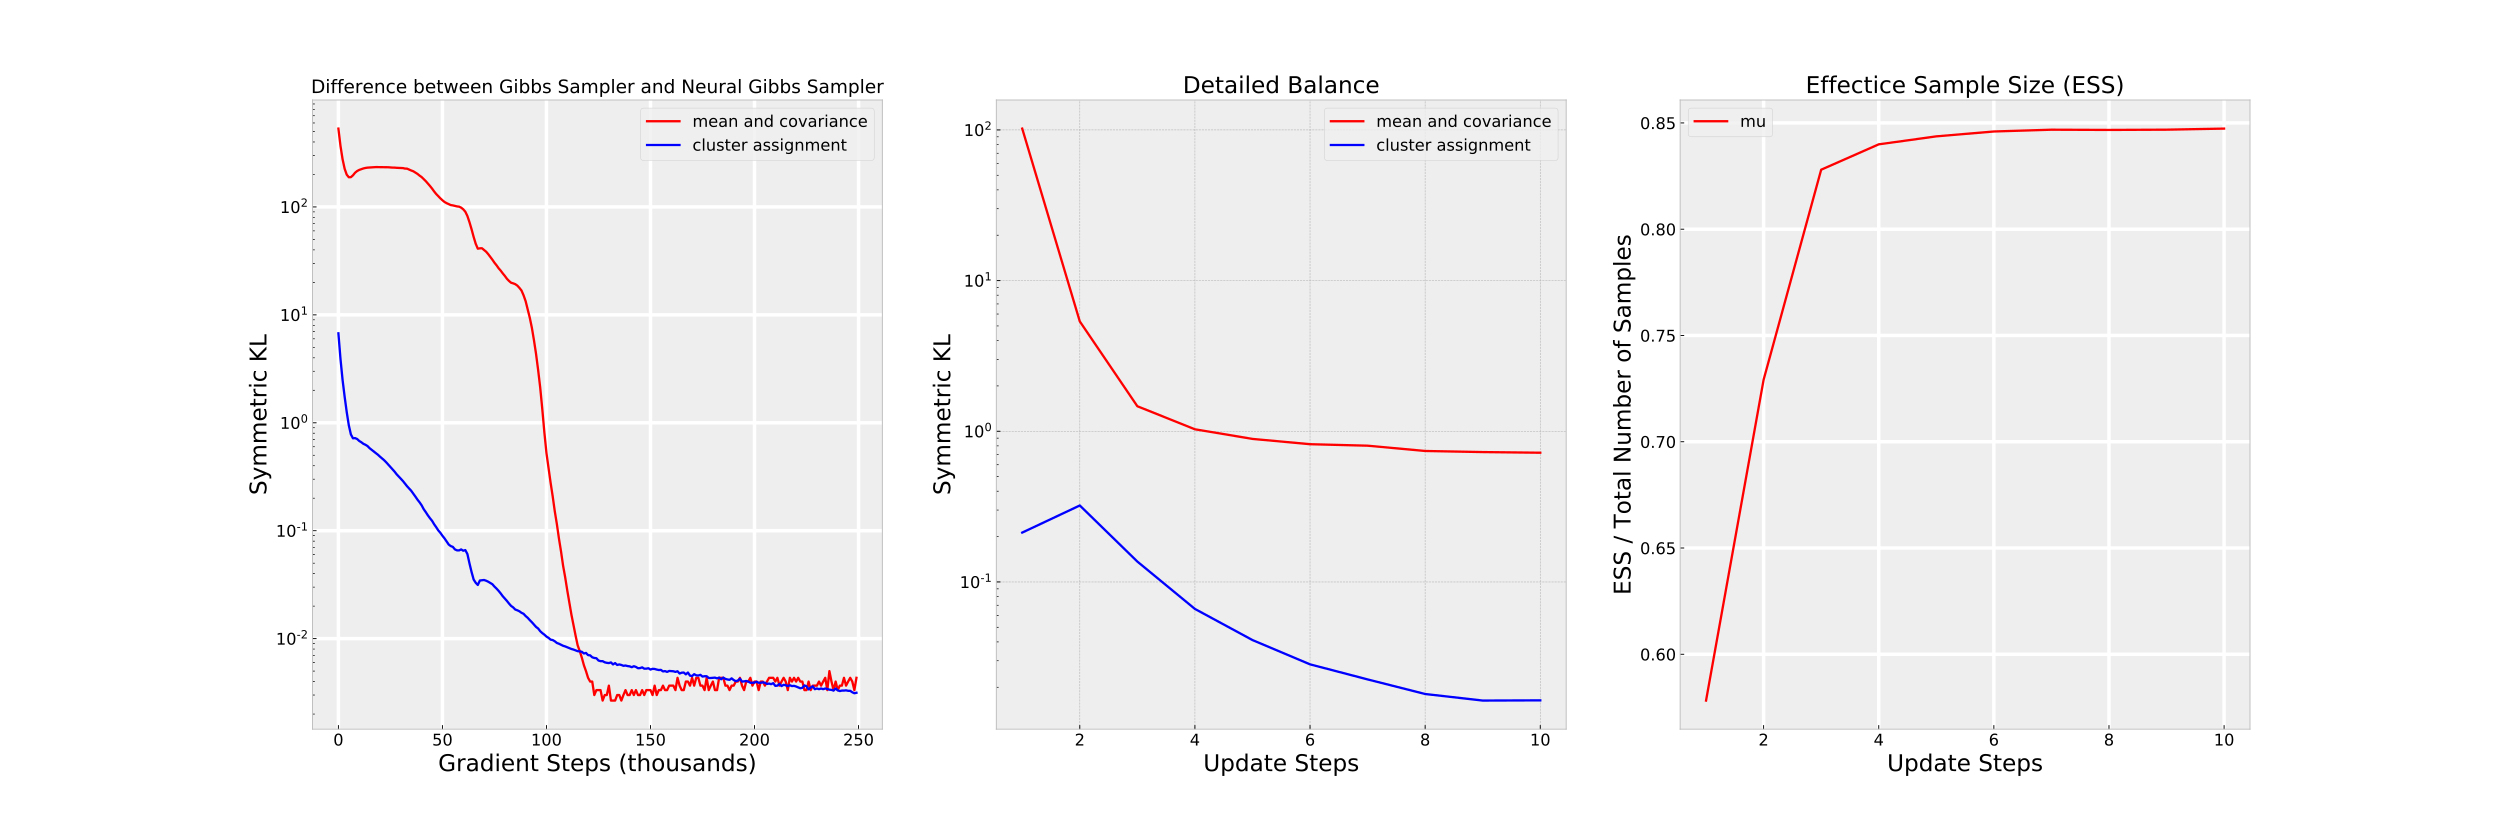 <?xml version="1.0" encoding="utf-8" standalone="no"?>
<!DOCTYPE svg PUBLIC "-//W3C//DTD SVG 1.1//EN"
  "http://www.w3.org/Graphics/SVG/1.1/DTD/svg11.dtd">
<!-- Created with matplotlib (https://matplotlib.org/) -->
<svg height="720pt" version="1.1" viewBox="0 0 2160 720" width="2160pt" xmlns="http://www.w3.org/2000/svg" xmlns:xlink="http://www.w3.org/1999/xlink">
 <defs>
  <style type="text/css">
*{stroke-linecap:butt;stroke-linejoin:round;}
  </style>
 </defs>
 <g id="figure_1">
  <g id="patch_1">
   <path d="M 0 720 
L 2160 720 
L 2160 0 
L 0 0 
z
" style="fill:#ffffff;"/>
  </g>
  <g id="axes_1">
   <g id="patch_2">
    <path d="M 270 630 
L 762.353 630 
L 762.353 86.4 
L 270 86.4 
z
" style="fill:#eeeeee;"/>
   </g>
   <g id="matplotlib.axis_1">
    <g id="xtick_1">
     <g id="line2d_1">
      <path clip-path="url(#p87cf867c93)" d="M 292.38 630 
L 292.38 86.4 
" style="fill:none;stroke:#ffffff;stroke-linecap:square;stroke-width:3;"/>
     </g>
     <g id="line2d_2">
      <defs>
       <path d="M 0 0 
L 0 -3.5 
" id="m98c3dda426" style="stroke:#000000;stroke-width:0.8;"/>
      </defs>
      <g>
       <use style="stroke:#000000;stroke-width:0.8;" x="292.38" xlink:href="#m98c3dda426" y="630"/>
      </g>
     </g>
     <g id="text_1">
      <!-- 0 -->
      <defs>
       <path d="M 31.781 66.406 
Q 24.172 66.406 20.328 58.906 
Q 16.5 51.422 16.5 36.375 
Q 16.5 21.391 20.328 13.891 
Q 24.172 6.391 31.781 6.391 
Q 39.453 6.391 43.281 13.891 
Q 47.125 21.391 47.125 36.375 
Q 47.125 51.422 43.281 58.906 
Q 39.453 66.406 31.781 66.406 
z
M 31.781 74.219 
Q 44.047 74.219 50.516 64.516 
Q 56.984 54.828 56.984 36.375 
Q 56.984 17.969 50.516 8.266 
Q 44.047 -1.422 31.781 -1.422 
Q 19.531 -1.422 13.062 8.266 
Q 6.594 17.969 6.594 36.375 
Q 6.594 54.828 13.062 64.516 
Q 19.531 74.219 31.781 74.219 
z
" id="DejaVuSans-48"/>
      </defs>
      <g transform="translate(287.926 644.138)scale(0.14 -0.14)">
       <use xlink:href="#DejaVuSans-48"/>
      </g>
     </g>
    </g>
    <g id="xtick_2">
     <g id="line2d_3">
      <path clip-path="url(#p87cf867c93)" d="M 382.258 630 
L 382.258 86.4 
" style="fill:none;stroke:#ffffff;stroke-linecap:square;stroke-width:3;"/>
     </g>
     <g id="line2d_4">
      <g>
       <use style="stroke:#000000;stroke-width:0.8;" x="382.258" xlink:href="#m98c3dda426" y="630"/>
      </g>
     </g>
     <g id="text_2">
      <!-- 50 -->
      <defs>
       <path d="M 10.797 72.906 
L 49.516 72.906 
L 49.516 64.594 
L 19.828 64.594 
L 19.828 46.734 
Q 21.969 47.469 24.109 47.828 
Q 26.266 48.188 28.422 48.188 
Q 40.625 48.188 47.75 41.5 
Q 54.891 34.812 54.891 23.391 
Q 54.891 11.625 47.562 5.094 
Q 40.234 -1.422 26.906 -1.422 
Q 22.312 -1.422 17.547 -0.641 
Q 12.797 0.141 7.719 1.703 
L 7.719 11.625 
Q 12.109 9.234 16.797 8.062 
Q 21.484 6.891 26.703 6.891 
Q 35.156 6.891 40.078 11.328 
Q 45.016 15.766 45.016 23.391 
Q 45.016 31 40.078 35.438 
Q 35.156 39.891 26.703 39.891 
Q 22.75 39.891 18.812 39.016 
Q 14.891 38.141 10.797 36.281 
z
" id="DejaVuSans-53"/>
      </defs>
      <g transform="translate(373.35 644.138)scale(0.14 -0.14)">
       <use xlink:href="#DejaVuSans-53"/>
       <use x="63.623" xlink:href="#DejaVuSans-48"/>
      </g>
     </g>
    </g>
    <g id="xtick_3">
     <g id="line2d_5">
      <path clip-path="url(#p87cf867c93)" d="M 472.136 630 
L 472.136 86.4 
" style="fill:none;stroke:#ffffff;stroke-linecap:square;stroke-width:3;"/>
     </g>
     <g id="line2d_6">
      <g>
       <use style="stroke:#000000;stroke-width:0.8;" x="472.136" xlink:href="#m98c3dda426" y="630"/>
      </g>
     </g>
     <g id="text_3">
      <!-- 100 -->
      <defs>
       <path d="M 12.406 8.297 
L 28.516 8.297 
L 28.516 63.922 
L 10.984 60.406 
L 10.984 69.391 
L 28.422 72.906 
L 38.281 72.906 
L 38.281 8.297 
L 54.391 8.297 
L 54.391 0 
L 12.406 0 
z
" id="DejaVuSans-49"/>
      </defs>
      <g transform="translate(458.775 644.138)scale(0.14 -0.14)">
       <use xlink:href="#DejaVuSans-49"/>
       <use x="63.623" xlink:href="#DejaVuSans-48"/>
       <use x="127.246" xlink:href="#DejaVuSans-48"/>
      </g>
     </g>
    </g>
    <g id="xtick_4">
     <g id="line2d_7">
      <path clip-path="url(#p87cf867c93)" d="M 562.014 630 
L 562.014 86.4 
" style="fill:none;stroke:#ffffff;stroke-linecap:square;stroke-width:3;"/>
     </g>
     <g id="line2d_8">
      <g>
       <use style="stroke:#000000;stroke-width:0.8;" x="562.014" xlink:href="#m98c3dda426" y="630"/>
      </g>
     </g>
     <g id="text_4">
      <!-- 150 -->
      <g transform="translate(548.653 644.138)scale(0.14 -0.14)">
       <use xlink:href="#DejaVuSans-49"/>
       <use x="63.623" xlink:href="#DejaVuSans-53"/>
       <use x="127.246" xlink:href="#DejaVuSans-48"/>
      </g>
     </g>
    </g>
    <g id="xtick_5">
     <g id="line2d_9">
      <path clip-path="url(#p87cf867c93)" d="M 651.893 630 
L 651.893 86.4 
" style="fill:none;stroke:#ffffff;stroke-linecap:square;stroke-width:3;"/>
     </g>
     <g id="line2d_10">
      <g>
       <use style="stroke:#000000;stroke-width:0.8;" x="651.893" xlink:href="#m98c3dda426" y="630"/>
      </g>
     </g>
     <g id="text_5">
      <!-- 200 -->
      <defs>
       <path d="M 19.188 8.297 
L 53.609 8.297 
L 53.609 0 
L 7.328 0 
L 7.328 8.297 
Q 12.938 14.109 22.625 23.891 
Q 32.328 33.688 34.812 36.531 
Q 39.547 41.844 41.422 45.531 
Q 43.312 49.219 43.312 52.781 
Q 43.312 58.594 39.234 62.25 
Q 35.156 65.922 28.609 65.922 
Q 23.969 65.922 18.812 64.312 
Q 13.672 62.703 7.812 59.422 
L 7.812 69.391 
Q 13.766 71.781 18.938 73 
Q 24.125 74.219 28.422 74.219 
Q 39.75 74.219 46.484 68.547 
Q 53.219 62.891 53.219 53.422 
Q 53.219 48.922 51.531 44.891 
Q 49.859 40.875 45.406 35.406 
Q 44.188 33.984 37.641 27.219 
Q 31.109 20.453 19.188 8.297 
z
" id="DejaVuSans-50"/>
      </defs>
      <g transform="translate(638.531 644.138)scale(0.14 -0.14)">
       <use xlink:href="#DejaVuSans-50"/>
       <use x="63.623" xlink:href="#DejaVuSans-48"/>
       <use x="127.246" xlink:href="#DejaVuSans-48"/>
      </g>
     </g>
    </g>
    <g id="xtick_6">
     <g id="line2d_11">
      <path clip-path="url(#p87cf867c93)" d="M 741.771 630 
L 741.771 86.4 
" style="fill:none;stroke:#ffffff;stroke-linecap:square;stroke-width:3;"/>
     </g>
     <g id="line2d_12">
      <g>
       <use style="stroke:#000000;stroke-width:0.8;" x="741.771" xlink:href="#m98c3dda426" y="630"/>
      </g>
     </g>
     <g id="text_6">
      <!-- 250 -->
      <g transform="translate(728.41 644.138)scale(0.14 -0.14)">
       <use xlink:href="#DejaVuSans-50"/>
       <use x="63.623" xlink:href="#DejaVuSans-53"/>
       <use x="127.246" xlink:href="#DejaVuSans-48"/>
      </g>
     </g>
    </g>
    <g id="text_7">
     <!-- Gradient Steps (thousands) -->
     <defs>
      <path d="M 59.516 10.406 
L 59.516 29.984 
L 43.406 29.984 
L 43.406 38.094 
L 69.281 38.094 
L 69.281 6.781 
Q 63.578 2.734 56.688 0.656 
Q 49.812 -1.422 42 -1.422 
Q 24.906 -1.422 15.25 8.562 
Q 5.609 18.562 5.609 36.375 
Q 5.609 54.25 15.25 64.234 
Q 24.906 74.219 42 74.219 
Q 49.125 74.219 55.547 72.453 
Q 61.969 70.703 67.391 67.281 
L 67.391 56.781 
Q 61.922 61.422 55.766 63.766 
Q 49.609 66.109 42.828 66.109 
Q 29.438 66.109 22.719 58.641 
Q 16.016 51.172 16.016 36.375 
Q 16.016 21.625 22.719 14.156 
Q 29.438 6.688 42.828 6.688 
Q 48.047 6.688 52.141 7.594 
Q 56.25 8.5 59.516 10.406 
z
" id="DejaVuSans-71"/>
      <path d="M 41.109 46.297 
Q 39.594 47.172 37.812 47.578 
Q 36.031 48 33.891 48 
Q 26.266 48 22.188 43.047 
Q 18.109 38.094 18.109 28.812 
L 18.109 0 
L 9.078 0 
L 9.078 54.688 
L 18.109 54.688 
L 18.109 46.188 
Q 20.953 51.172 25.484 53.578 
Q 30.031 56 36.531 56 
Q 37.453 56 38.578 55.875 
Q 39.703 55.766 41.062 55.516 
z
" id="DejaVuSans-114"/>
      <path d="M 34.281 27.484 
Q 23.391 27.484 19.188 25 
Q 14.984 22.516 14.984 16.5 
Q 14.984 11.719 18.141 8.906 
Q 21.297 6.109 26.703 6.109 
Q 34.188 6.109 38.703 11.406 
Q 43.219 16.703 43.219 25.484 
L 43.219 27.484 
z
M 52.203 31.203 
L 52.203 0 
L 43.219 0 
L 43.219 8.297 
Q 40.141 3.328 35.547 0.953 
Q 30.953 -1.422 24.312 -1.422 
Q 15.922 -1.422 10.953 3.297 
Q 6 8.016 6 15.922 
Q 6 25.141 12.172 29.828 
Q 18.359 34.516 30.609 34.516 
L 43.219 34.516 
L 43.219 35.406 
Q 43.219 41.609 39.141 45 
Q 35.062 48.391 27.688 48.391 
Q 23 48.391 18.547 47.266 
Q 14.109 46.141 10.016 43.891 
L 10.016 52.203 
Q 14.938 54.109 19.578 55.047 
Q 24.219 56 28.609 56 
Q 40.484 56 46.344 49.844 
Q 52.203 43.703 52.203 31.203 
z
" id="DejaVuSans-97"/>
      <path d="M 45.406 46.391 
L 45.406 75.984 
L 54.391 75.984 
L 54.391 0 
L 45.406 0 
L 45.406 8.203 
Q 42.578 3.328 38.25 0.953 
Q 33.938 -1.422 27.875 -1.422 
Q 17.969 -1.422 11.734 6.484 
Q 5.516 14.406 5.516 27.297 
Q 5.516 40.188 11.734 48.094 
Q 17.969 56 27.875 56 
Q 33.938 56 38.25 53.625 
Q 42.578 51.266 45.406 46.391 
z
M 14.797 27.297 
Q 14.797 17.391 18.875 11.75 
Q 22.953 6.109 30.078 6.109 
Q 37.203 6.109 41.297 11.75 
Q 45.406 17.391 45.406 27.297 
Q 45.406 37.203 41.297 42.844 
Q 37.203 48.484 30.078 48.484 
Q 22.953 48.484 18.875 42.844 
Q 14.797 37.203 14.797 27.297 
z
" id="DejaVuSans-100"/>
      <path d="M 9.422 54.688 
L 18.406 54.688 
L 18.406 0 
L 9.422 0 
z
M 9.422 75.984 
L 18.406 75.984 
L 18.406 64.594 
L 9.422 64.594 
z
" id="DejaVuSans-105"/>
      <path d="M 56.203 29.594 
L 56.203 25.203 
L 14.891 25.203 
Q 15.484 15.922 20.484 11.062 
Q 25.484 6.203 34.422 6.203 
Q 39.594 6.203 44.453 7.469 
Q 49.312 8.734 54.109 11.281 
L 54.109 2.781 
Q 49.266 0.734 44.188 -0.344 
Q 39.109 -1.422 33.891 -1.422 
Q 20.797 -1.422 13.156 6.188 
Q 5.516 13.812 5.516 26.812 
Q 5.516 40.234 12.766 48.109 
Q 20.016 56 32.328 56 
Q 43.359 56 49.781 48.891 
Q 56.203 41.797 56.203 29.594 
z
M 47.219 32.234 
Q 47.125 39.594 43.094 43.984 
Q 39.062 48.391 32.422 48.391 
Q 24.906 48.391 20.391 44.141 
Q 15.875 39.891 15.188 32.172 
z
" id="DejaVuSans-101"/>
      <path d="M 54.891 33.016 
L 54.891 0 
L 45.906 0 
L 45.906 32.719 
Q 45.906 40.484 42.875 44.328 
Q 39.844 48.188 33.797 48.188 
Q 26.516 48.188 22.312 43.547 
Q 18.109 38.922 18.109 30.906 
L 18.109 0 
L 9.078 0 
L 9.078 54.688 
L 18.109 54.688 
L 18.109 46.188 
Q 21.344 51.125 25.703 53.562 
Q 30.078 56 35.797 56 
Q 45.219 56 50.047 50.172 
Q 54.891 44.344 54.891 33.016 
z
" id="DejaVuSans-110"/>
      <path d="M 18.312 70.219 
L 18.312 54.688 
L 36.812 54.688 
L 36.812 47.703 
L 18.312 47.703 
L 18.312 18.016 
Q 18.312 11.328 20.141 9.422 
Q 21.969 7.516 27.594 7.516 
L 36.812 7.516 
L 36.812 0 
L 27.594 0 
Q 17.188 0 13.234 3.875 
Q 9.281 7.766 9.281 18.016 
L 9.281 47.703 
L 2.688 47.703 
L 2.688 54.688 
L 9.281 54.688 
L 9.281 70.219 
z
" id="DejaVuSans-116"/>
      <path id="DejaVuSans-32"/>
      <path d="M 53.516 70.516 
L 53.516 60.891 
Q 47.906 63.578 42.922 64.891 
Q 37.938 66.219 33.297 66.219 
Q 25.25 66.219 20.875 63.094 
Q 16.5 59.969 16.5 54.203 
Q 16.5 49.359 19.406 46.891 
Q 22.312 44.438 30.422 42.922 
L 36.375 41.703 
Q 47.406 39.594 52.656 34.297 
Q 57.906 29 57.906 20.125 
Q 57.906 9.516 50.797 4.047 
Q 43.703 -1.422 29.984 -1.422 
Q 24.812 -1.422 18.969 -0.25 
Q 13.141 0.922 6.891 3.219 
L 6.891 13.375 
Q 12.891 10.016 18.656 8.297 
Q 24.422 6.594 29.984 6.594 
Q 38.422 6.594 43.016 9.906 
Q 47.609 13.234 47.609 19.391 
Q 47.609 24.75 44.312 27.781 
Q 41.016 30.812 33.5 32.328 
L 27.484 33.5 
Q 16.453 35.688 11.516 40.375 
Q 6.594 45.062 6.594 53.422 
Q 6.594 63.094 13.406 68.656 
Q 20.219 74.219 32.172 74.219 
Q 37.312 74.219 42.625 73.281 
Q 47.953 72.359 53.516 70.516 
z
" id="DejaVuSans-83"/>
      <path d="M 18.109 8.203 
L 18.109 -20.797 
L 9.078 -20.797 
L 9.078 54.688 
L 18.109 54.688 
L 18.109 46.391 
Q 20.953 51.266 25.266 53.625 
Q 29.594 56 35.594 56 
Q 45.562 56 51.781 48.094 
Q 58.016 40.188 58.016 27.297 
Q 58.016 14.406 51.781 6.484 
Q 45.562 -1.422 35.594 -1.422 
Q 29.594 -1.422 25.266 0.953 
Q 20.953 3.328 18.109 8.203 
z
M 48.688 27.297 
Q 48.688 37.203 44.609 42.844 
Q 40.531 48.484 33.406 48.484 
Q 26.266 48.484 22.188 42.844 
Q 18.109 37.203 18.109 27.297 
Q 18.109 17.391 22.188 11.75 
Q 26.266 6.109 33.406 6.109 
Q 40.531 6.109 44.609 11.75 
Q 48.688 17.391 48.688 27.297 
z
" id="DejaVuSans-112"/>
      <path d="M 44.281 53.078 
L 44.281 44.578 
Q 40.484 46.531 36.375 47.5 
Q 32.281 48.484 27.875 48.484 
Q 21.188 48.484 17.844 46.438 
Q 14.5 44.391 14.5 40.281 
Q 14.5 37.156 16.891 35.375 
Q 19.281 33.594 26.516 31.984 
L 29.594 31.297 
Q 39.156 29.25 43.188 25.516 
Q 47.219 21.781 47.219 15.094 
Q 47.219 7.469 41.188 3.016 
Q 35.156 -1.422 24.609 -1.422 
Q 20.219 -1.422 15.453 -0.562 
Q 10.688 0.297 5.422 2 
L 5.422 11.281 
Q 10.406 8.688 15.234 7.391 
Q 20.062 6.109 24.812 6.109 
Q 31.156 6.109 34.562 8.281 
Q 37.984 10.453 37.984 14.406 
Q 37.984 18.062 35.516 20.016 
Q 33.062 21.969 24.703 23.781 
L 21.578 24.516 
Q 13.234 26.266 9.516 29.906 
Q 5.812 33.547 5.812 39.891 
Q 5.812 47.609 11.281 51.797 
Q 16.75 56 26.812 56 
Q 31.781 56 36.172 55.266 
Q 40.578 54.547 44.281 53.078 
z
" id="DejaVuSans-115"/>
      <path d="M 31 75.875 
Q 24.469 64.656 21.281 53.656 
Q 18.109 42.672 18.109 31.391 
Q 18.109 20.125 21.312 9.062 
Q 24.516 -2 31 -13.188 
L 23.188 -13.188 
Q 15.875 -1.703 12.234 9.375 
Q 8.594 20.453 8.594 31.391 
Q 8.594 42.281 12.203 53.312 
Q 15.828 64.359 23.188 75.875 
z
" id="DejaVuSans-40"/>
      <path d="M 54.891 33.016 
L 54.891 0 
L 45.906 0 
L 45.906 32.719 
Q 45.906 40.484 42.875 44.328 
Q 39.844 48.188 33.797 48.188 
Q 26.516 48.188 22.312 43.547 
Q 18.109 38.922 18.109 30.906 
L 18.109 0 
L 9.078 0 
L 9.078 75.984 
L 18.109 75.984 
L 18.109 46.188 
Q 21.344 51.125 25.703 53.562 
Q 30.078 56 35.797 56 
Q 45.219 56 50.047 50.172 
Q 54.891 44.344 54.891 33.016 
z
" id="DejaVuSans-104"/>
      <path d="M 30.609 48.391 
Q 23.391 48.391 19.188 42.75 
Q 14.984 37.109 14.984 27.297 
Q 14.984 17.484 19.156 11.844 
Q 23.344 6.203 30.609 6.203 
Q 37.797 6.203 41.984 11.859 
Q 46.188 17.531 46.188 27.297 
Q 46.188 37.016 41.984 42.703 
Q 37.797 48.391 30.609 48.391 
z
M 30.609 56 
Q 42.328 56 49.016 48.375 
Q 55.719 40.766 55.719 27.297 
Q 55.719 13.875 49.016 6.219 
Q 42.328 -1.422 30.609 -1.422 
Q 18.844 -1.422 12.172 6.219 
Q 5.516 13.875 5.516 27.297 
Q 5.516 40.766 12.172 48.375 
Q 18.844 56 30.609 56 
z
" id="DejaVuSans-111"/>
      <path d="M 8.5 21.578 
L 8.5 54.688 
L 17.484 54.688 
L 17.484 21.922 
Q 17.484 14.156 20.5 10.266 
Q 23.531 6.391 29.594 6.391 
Q 36.859 6.391 41.078 11.031 
Q 45.312 15.672 45.312 23.688 
L 45.312 54.688 
L 54.297 54.688 
L 54.297 0 
L 45.312 0 
L 45.312 8.406 
Q 42.047 3.422 37.719 1 
Q 33.406 -1.422 27.688 -1.422 
Q 18.266 -1.422 13.375 4.438 
Q 8.5 10.297 8.5 21.578 
z
M 31.109 56 
z
" id="DejaVuSans-117"/>
      <path d="M 8.016 75.875 
L 15.828 75.875 
Q 23.141 64.359 26.781 53.312 
Q 30.422 42.281 30.422 31.391 
Q 30.422 20.453 26.781 9.375 
Q 23.141 -1.703 15.828 -13.188 
L 8.016 -13.188 
Q 14.5 -2 17.703 9.062 
Q 20.906 20.125 20.906 31.391 
Q 20.906 42.672 17.703 53.656 
Q 14.5 64.656 8.016 75.875 
z
" id="DejaVuSans-41"/>
     </defs>
     <g transform="translate(378.566 666.246)scale(0.2 -0.2)">
      <use xlink:href="#DejaVuSans-71"/>
      <use x="77.49" xlink:href="#DejaVuSans-114"/>
      <use x="118.604" xlink:href="#DejaVuSans-97"/>
      <use x="179.883" xlink:href="#DejaVuSans-100"/>
      <use x="243.359" xlink:href="#DejaVuSans-105"/>
      <use x="271.143" xlink:href="#DejaVuSans-101"/>
      <use x="332.666" xlink:href="#DejaVuSans-110"/>
      <use x="396.045" xlink:href="#DejaVuSans-116"/>
      <use x="435.254" xlink:href="#DejaVuSans-32"/>
      <use x="467.041" xlink:href="#DejaVuSans-83"/>
      <use x="530.518" xlink:href="#DejaVuSans-116"/>
      <use x="569.727" xlink:href="#DejaVuSans-101"/>
      <use x="631.25" xlink:href="#DejaVuSans-112"/>
      <use x="694.727" xlink:href="#DejaVuSans-115"/>
      <use x="746.826" xlink:href="#DejaVuSans-32"/>
      <use x="778.613" xlink:href="#DejaVuSans-40"/>
      <use x="817.627" xlink:href="#DejaVuSans-116"/>
      <use x="856.836" xlink:href="#DejaVuSans-104"/>
      <use x="920.215" xlink:href="#DejaVuSans-111"/>
      <use x="981.396" xlink:href="#DejaVuSans-117"/>
      <use x="1044.775" xlink:href="#DejaVuSans-115"/>
      <use x="1096.875" xlink:href="#DejaVuSans-97"/>
      <use x="1158.154" xlink:href="#DejaVuSans-110"/>
      <use x="1221.533" xlink:href="#DejaVuSans-100"/>
      <use x="1285.01" xlink:href="#DejaVuSans-115"/>
      <use x="1337.109" xlink:href="#DejaVuSans-41"/>
     </g>
    </g>
   </g>
   <g id="matplotlib.axis_2">
    <g id="ytick_1">
     <g id="line2d_13">
      <path clip-path="url(#p87cf867c93)" d="M 270 551.767 
L 762.353 551.767 
" style="fill:none;stroke:#ffffff;stroke-linecap:square;stroke-width:3;"/>
     </g>
     <g id="line2d_14">
      <defs>
       <path d="M 0 0 
L 3.5 0 
" id="m4deee8dc8a" style="stroke:#000000;stroke-width:0.8;"/>
      </defs>
      <g>
       <use style="stroke:#000000;stroke-width:0.8;" x="270" xlink:href="#m4deee8dc8a" y="551.767"/>
      </g>
     </g>
     <g id="text_8">
      <!-- $\mathdefault{10^{-2}}$ -->
      <defs>
       <path d="M 4.891 31.391 
L 31.203 31.391 
L 31.203 23.391 
L 4.891 23.391 
z
" id="DejaVuSans-45"/>
      </defs>
      <g transform="translate(238.36 557.085)scale(0.14 -0.14)">
       <use transform="translate(0 0.766)" xlink:href="#DejaVuSans-49"/>
       <use transform="translate(63.623 0.766)" xlink:href="#DejaVuSans-48"/>
       <use transform="translate(128.203 39.047)scale(0.7)" xlink:href="#DejaVuSans-45"/>
       <use transform="translate(153.462 39.047)scale(0.7)" xlink:href="#DejaVuSans-50"/>
      </g>
     </g>
    </g>
    <g id="ytick_2">
     <g id="line2d_15">
      <path clip-path="url(#p87cf867c93)" d="M 270 458.523 
L 762.353 458.523 
" style="fill:none;stroke:#ffffff;stroke-linecap:square;stroke-width:3;"/>
     </g>
     <g id="line2d_16">
      <g>
       <use style="stroke:#000000;stroke-width:0.8;" x="270" xlink:href="#m4deee8dc8a" y="458.523"/>
      </g>
     </g>
     <g id="text_9">
      <!-- $\mathdefault{10^{-1}}$ -->
      <g transform="translate(238.36 463.842)scale(0.14 -0.14)">
       <use transform="translate(0 0.684)" xlink:href="#DejaVuSans-49"/>
       <use transform="translate(63.623 0.684)" xlink:href="#DejaVuSans-48"/>
       <use transform="translate(128.203 38.966)scale(0.7)" xlink:href="#DejaVuSans-45"/>
       <use transform="translate(153.462 38.966)scale(0.7)" xlink:href="#DejaVuSans-49"/>
      </g>
     </g>
    </g>
    <g id="ytick_3">
     <g id="line2d_17">
      <path clip-path="url(#p87cf867c93)" d="M 270 365.28 
L 762.353 365.28 
" style="fill:none;stroke:#ffffff;stroke-linecap:square;stroke-width:3;"/>
     </g>
     <g id="line2d_18">
      <g>
       <use style="stroke:#000000;stroke-width:0.8;" x="270" xlink:href="#m4deee8dc8a" y="365.28"/>
      </g>
     </g>
     <g id="text_10">
      <!-- $\mathdefault{10^{0}}$ -->
      <g transform="translate(241.86 370.599)scale(0.14 -0.14)">
       <use transform="translate(0 0.766)" xlink:href="#DejaVuSans-49"/>
       <use transform="translate(63.623 0.766)" xlink:href="#DejaVuSans-48"/>
       <use transform="translate(128.203 39.047)scale(0.7)" xlink:href="#DejaVuSans-48"/>
      </g>
     </g>
    </g>
    <g id="ytick_4">
     <g id="line2d_19">
      <path clip-path="url(#p87cf867c93)" d="M 270 272.037 
L 762.353 272.037 
" style="fill:none;stroke:#ffffff;stroke-linecap:square;stroke-width:3;"/>
     </g>
     <g id="line2d_20">
      <g>
       <use style="stroke:#000000;stroke-width:0.8;" x="270" xlink:href="#m4deee8dc8a" y="272.037"/>
      </g>
     </g>
     <g id="text_11">
      <!-- $\mathdefault{10^{1}}$ -->
      <g transform="translate(241.86 277.356)scale(0.14 -0.14)">
       <use transform="translate(0 0.684)" xlink:href="#DejaVuSans-49"/>
       <use transform="translate(63.623 0.684)" xlink:href="#DejaVuSans-48"/>
       <use transform="translate(128.203 38.966)scale(0.7)" xlink:href="#DejaVuSans-49"/>
      </g>
     </g>
    </g>
    <g id="ytick_5">
     <g id="line2d_21">
      <path clip-path="url(#p87cf867c93)" d="M 270 178.794 
L 762.353 178.794 
" style="fill:none;stroke:#ffffff;stroke-linecap:square;stroke-width:3;"/>
     </g>
     <g id="line2d_22">
      <g>
       <use style="stroke:#000000;stroke-width:0.8;" x="270" xlink:href="#m4deee8dc8a" y="178.794"/>
      </g>
     </g>
     <g id="text_12">
      <!-- $\mathdefault{10^{2}}$ -->
      <g transform="translate(241.86 184.113)scale(0.14 -0.14)">
       <use transform="translate(0 0.766)" xlink:href="#DejaVuSans-49"/>
       <use transform="translate(63.623 0.766)" xlink:href="#DejaVuSans-48"/>
       <use transform="translate(128.203 39.047)scale(0.7)" xlink:href="#DejaVuSans-50"/>
      </g>
     </g>
    </g>
    <g id="ytick_6">
     <g id="line2d_23">
      <defs>
       <path d="M 0 0 
L 2 0 
" id="mf23eef5f9e" style="stroke:#000000;stroke-width:0.6;"/>
      </defs>
      <g>
       <use style="stroke:#000000;stroke-width:0.6;" x="270" xlink:href="#mf23eef5f9e" y="616.941"/>
      </g>
     </g>
    </g>
    <g id="ytick_7">
     <g id="line2d_24">
      <g>
       <use style="stroke:#000000;stroke-width:0.6;" x="270" xlink:href="#mf23eef5f9e" y="600.521"/>
      </g>
     </g>
    </g>
    <g id="ytick_8">
     <g id="line2d_25">
      <g>
       <use style="stroke:#000000;stroke-width:0.6;" x="270" xlink:href="#mf23eef5f9e" y="588.872"/>
      </g>
     </g>
    </g>
    <g id="ytick_9">
     <g id="line2d_26">
      <g>
       <use style="stroke:#000000;stroke-width:0.6;" x="270" xlink:href="#mf23eef5f9e" y="579.835"/>
      </g>
     </g>
    </g>
    <g id="ytick_10">
     <g id="line2d_27">
      <g>
       <use style="stroke:#000000;stroke-width:0.6;" x="270" xlink:href="#mf23eef5f9e" y="572.452"/>
      </g>
     </g>
    </g>
    <g id="ytick_11">
     <g id="line2d_28">
      <g>
       <use style="stroke:#000000;stroke-width:0.6;" x="270" xlink:href="#mf23eef5f9e" y="566.21"/>
      </g>
     </g>
    </g>
    <g id="ytick_12">
     <g id="line2d_29">
      <g>
       <use style="stroke:#000000;stroke-width:0.6;" x="270" xlink:href="#mf23eef5f9e" y="560.803"/>
      </g>
     </g>
    </g>
    <g id="ytick_13">
     <g id="line2d_30">
      <g>
       <use style="stroke:#000000;stroke-width:0.6;" x="270" xlink:href="#mf23eef5f9e" y="556.033"/>
      </g>
     </g>
    </g>
    <g id="ytick_14">
     <g id="line2d_31">
      <g>
       <use style="stroke:#000000;stroke-width:0.6;" x="270" xlink:href="#mf23eef5f9e" y="523.698"/>
      </g>
     </g>
    </g>
    <g id="ytick_15">
     <g id="line2d_32">
      <g>
       <use style="stroke:#000000;stroke-width:0.6;" x="270" xlink:href="#mf23eef5f9e" y="507.278"/>
      </g>
     </g>
    </g>
    <g id="ytick_16">
     <g id="line2d_33">
      <g>
       <use style="stroke:#000000;stroke-width:0.6;" x="270" xlink:href="#mf23eef5f9e" y="495.629"/>
      </g>
     </g>
    </g>
    <g id="ytick_17">
     <g id="line2d_34">
      <g>
       <use style="stroke:#000000;stroke-width:0.6;" x="270" xlink:href="#mf23eef5f9e" y="486.592"/>
      </g>
     </g>
    </g>
    <g id="ytick_18">
     <g id="line2d_35">
      <g>
       <use style="stroke:#000000;stroke-width:0.6;" x="270" xlink:href="#mf23eef5f9e" y="479.209"/>
      </g>
     </g>
    </g>
    <g id="ytick_19">
     <g id="line2d_36">
      <g>
       <use style="stroke:#000000;stroke-width:0.6;" x="270" xlink:href="#mf23eef5f9e" y="472.967"/>
      </g>
     </g>
    </g>
    <g id="ytick_20">
     <g id="line2d_37">
      <g>
       <use style="stroke:#000000;stroke-width:0.6;" x="270" xlink:href="#mf23eef5f9e" y="467.56"/>
      </g>
     </g>
    </g>
    <g id="ytick_21">
     <g id="line2d_38">
      <g>
       <use style="stroke:#000000;stroke-width:0.6;" x="270" xlink:href="#mf23eef5f9e" y="462.79"/>
      </g>
     </g>
    </g>
    <g id="ytick_22">
     <g id="line2d_39">
      <g>
       <use style="stroke:#000000;stroke-width:0.6;" x="270" xlink:href="#mf23eef5f9e" y="430.455"/>
      </g>
     </g>
    </g>
    <g id="ytick_23">
     <g id="line2d_40">
      <g>
       <use style="stroke:#000000;stroke-width:0.6;" x="270" xlink:href="#mf23eef5f9e" y="414.035"/>
      </g>
     </g>
    </g>
    <g id="ytick_24">
     <g id="line2d_41">
      <g>
       <use style="stroke:#000000;stroke-width:0.6;" x="270" xlink:href="#mf23eef5f9e" y="402.386"/>
      </g>
     </g>
    </g>
    <g id="ytick_25">
     <g id="line2d_42">
      <g>
       <use style="stroke:#000000;stroke-width:0.6;" x="270" xlink:href="#mf23eef5f9e" y="393.349"/>
      </g>
     </g>
    </g>
    <g id="ytick_26">
     <g id="line2d_43">
      <g>
       <use style="stroke:#000000;stroke-width:0.6;" x="270" xlink:href="#mf23eef5f9e" y="385.966"/>
      </g>
     </g>
    </g>
    <g id="ytick_27">
     <g id="line2d_44">
      <g>
       <use style="stroke:#000000;stroke-width:0.6;" x="270" xlink:href="#mf23eef5f9e" y="379.724"/>
      </g>
     </g>
    </g>
    <g id="ytick_28">
     <g id="line2d_45">
      <g>
       <use style="stroke:#000000;stroke-width:0.6;" x="270" xlink:href="#mf23eef5f9e" y="374.317"/>
      </g>
     </g>
    </g>
    <g id="ytick_29">
     <g id="line2d_46">
      <g>
       <use style="stroke:#000000;stroke-width:0.6;" x="270" xlink:href="#mf23eef5f9e" y="369.547"/>
      </g>
     </g>
    </g>
    <g id="ytick_30">
     <g id="line2d_47">
      <g>
       <use style="stroke:#000000;stroke-width:0.6;" x="270" xlink:href="#mf23eef5f9e" y="337.212"/>
      </g>
     </g>
    </g>
    <g id="ytick_31">
     <g id="line2d_48">
      <g>
       <use style="stroke:#000000;stroke-width:0.6;" x="270" xlink:href="#mf23eef5f9e" y="320.792"/>
      </g>
     </g>
    </g>
    <g id="ytick_32">
     <g id="line2d_49">
      <g>
       <use style="stroke:#000000;stroke-width:0.6;" x="270" xlink:href="#mf23eef5f9e" y="309.143"/>
      </g>
     </g>
    </g>
    <g id="ytick_33">
     <g id="line2d_50">
      <g>
       <use style="stroke:#000000;stroke-width:0.6;" x="270" xlink:href="#mf23eef5f9e" y="300.106"/>
      </g>
     </g>
    </g>
    <g id="ytick_34">
     <g id="line2d_51">
      <g>
       <use style="stroke:#000000;stroke-width:0.6;" x="270" xlink:href="#mf23eef5f9e" y="292.723"/>
      </g>
     </g>
    </g>
    <g id="ytick_35">
     <g id="line2d_52">
      <g>
       <use style="stroke:#000000;stroke-width:0.6;" x="270" xlink:href="#mf23eef5f9e" y="286.481"/>
      </g>
     </g>
    </g>
    <g id="ytick_36">
     <g id="line2d_53">
      <g>
       <use style="stroke:#000000;stroke-width:0.6;" x="270" xlink:href="#mf23eef5f9e" y="281.074"/>
      </g>
     </g>
    </g>
    <g id="ytick_37">
     <g id="line2d_54">
      <g>
       <use style="stroke:#000000;stroke-width:0.6;" x="270" xlink:href="#mf23eef5f9e" y="276.304"/>
      </g>
     </g>
    </g>
    <g id="ytick_38">
     <g id="line2d_55">
      <g>
       <use style="stroke:#000000;stroke-width:0.6;" x="270" xlink:href="#mf23eef5f9e" y="243.969"/>
      </g>
     </g>
    </g>
    <g id="ytick_39">
     <g id="line2d_56">
      <g>
       <use style="stroke:#000000;stroke-width:0.6;" x="270" xlink:href="#mf23eef5f9e" y="227.549"/>
      </g>
     </g>
    </g>
    <g id="ytick_40">
     <g id="line2d_57">
      <g>
       <use style="stroke:#000000;stroke-width:0.6;" x="270" xlink:href="#mf23eef5f9e" y="215.9"/>
      </g>
     </g>
    </g>
    <g id="ytick_41">
     <g id="line2d_58">
      <g>
       <use style="stroke:#000000;stroke-width:0.6;" x="270" xlink:href="#mf23eef5f9e" y="206.863"/>
      </g>
     </g>
    </g>
    <g id="ytick_42">
     <g id="line2d_59">
      <g>
       <use style="stroke:#000000;stroke-width:0.6;" x="270" xlink:href="#mf23eef5f9e" y="199.48"/>
      </g>
     </g>
    </g>
    <g id="ytick_43">
     <g id="line2d_60">
      <g>
       <use style="stroke:#000000;stroke-width:0.6;" x="270" xlink:href="#mf23eef5f9e" y="193.238"/>
      </g>
     </g>
    </g>
    <g id="ytick_44">
     <g id="line2d_61">
      <g>
       <use style="stroke:#000000;stroke-width:0.6;" x="270" xlink:href="#mf23eef5f9e" y="187.831"/>
      </g>
     </g>
    </g>
    <g id="ytick_45">
     <g id="line2d_62">
      <g>
       <use style="stroke:#000000;stroke-width:0.6;" x="270" xlink:href="#mf23eef5f9e" y="183.061"/>
      </g>
     </g>
    </g>
    <g id="ytick_46">
     <g id="line2d_63">
      <g>
       <use style="stroke:#000000;stroke-width:0.6;" x="270" xlink:href="#mf23eef5f9e" y="150.726"/>
      </g>
     </g>
    </g>
    <g id="ytick_47">
     <g id="line2d_64">
      <g>
       <use style="stroke:#000000;stroke-width:0.6;" x="270" xlink:href="#mf23eef5f9e" y="134.306"/>
      </g>
     </g>
    </g>
    <g id="ytick_48">
     <g id="line2d_65">
      <g>
       <use style="stroke:#000000;stroke-width:0.6;" x="270" xlink:href="#mf23eef5f9e" y="122.657"/>
      </g>
     </g>
    </g>
    <g id="ytick_49">
     <g id="line2d_66">
      <g>
       <use style="stroke:#000000;stroke-width:0.6;" x="270" xlink:href="#mf23eef5f9e" y="113.62"/>
      </g>
     </g>
    </g>
    <g id="ytick_50">
     <g id="line2d_67">
      <g>
       <use style="stroke:#000000;stroke-width:0.6;" x="270" xlink:href="#mf23eef5f9e" y="106.237"/>
      </g>
     </g>
    </g>
    <g id="ytick_51">
     <g id="line2d_68">
      <g>
       <use style="stroke:#000000;stroke-width:0.6;" x="270" xlink:href="#mf23eef5f9e" y="99.995"/>
      </g>
     </g>
    </g>
    <g id="ytick_52">
     <g id="line2d_69">
      <g>
       <use style="stroke:#000000;stroke-width:0.6;" x="270" xlink:href="#mf23eef5f9e" y="94.588"/>
      </g>
     </g>
    </g>
    <g id="ytick_53">
     <g id="line2d_70">
      <g>
       <use style="stroke:#000000;stroke-width:0.6;" x="270" xlink:href="#mf23eef5f9e" y="89.818"/>
      </g>
     </g>
    </g>
    <g id="text_13">
     <!-- Symmetric KL -->
     <defs>
      <path d="M 32.172 -5.078 
Q 28.375 -14.844 24.75 -17.812 
Q 21.141 -20.797 15.094 -20.797 
L 7.906 -20.797 
L 7.906 -13.281 
L 13.188 -13.281 
Q 16.891 -13.281 18.938 -11.516 
Q 21 -9.766 23.484 -3.219 
L 25.094 0.875 
L 2.984 54.688 
L 12.5 54.688 
L 29.594 11.922 
L 46.688 54.688 
L 56.203 54.688 
z
" id="DejaVuSans-121"/>
      <path d="M 52 44.188 
Q 55.375 50.25 60.062 53.125 
Q 64.75 56 71.094 56 
Q 79.641 56 84.281 50.016 
Q 88.922 44.047 88.922 33.016 
L 88.922 0 
L 79.891 0 
L 79.891 32.719 
Q 79.891 40.578 77.094 44.375 
Q 74.312 48.188 68.609 48.188 
Q 61.625 48.188 57.562 43.547 
Q 53.516 38.922 53.516 30.906 
L 53.516 0 
L 44.484 0 
L 44.484 32.719 
Q 44.484 40.625 41.703 44.406 
Q 38.922 48.188 33.109 48.188 
Q 26.219 48.188 22.156 43.531 
Q 18.109 38.875 18.109 30.906 
L 18.109 0 
L 9.078 0 
L 9.078 54.688 
L 18.109 54.688 
L 18.109 46.188 
Q 21.188 51.219 25.484 53.609 
Q 29.781 56 35.688 56 
Q 41.656 56 45.828 52.969 
Q 50 49.953 52 44.188 
z
" id="DejaVuSans-109"/>
      <path d="M 48.781 52.594 
L 48.781 44.188 
Q 44.969 46.297 41.141 47.344 
Q 37.312 48.391 33.406 48.391 
Q 24.656 48.391 19.812 42.844 
Q 14.984 37.312 14.984 27.297 
Q 14.984 17.281 19.812 11.734 
Q 24.656 6.203 33.406 6.203 
Q 37.312 6.203 41.141 7.25 
Q 44.969 8.297 48.781 10.406 
L 48.781 2.094 
Q 45.016 0.344 40.984 -0.531 
Q 36.969 -1.422 32.422 -1.422 
Q 20.062 -1.422 12.781 6.344 
Q 5.516 14.109 5.516 27.297 
Q 5.516 40.672 12.859 48.328 
Q 20.219 56 33.016 56 
Q 37.156 56 41.109 55.141 
Q 45.062 54.297 48.781 52.594 
z
" id="DejaVuSans-99"/>
      <path d="M 9.812 72.906 
L 19.672 72.906 
L 19.672 42.094 
L 52.391 72.906 
L 65.094 72.906 
L 28.906 38.922 
L 67.672 0 
L 54.688 0 
L 19.672 35.109 
L 19.672 0 
L 9.812 0 
z
" id="DejaVuSans-75"/>
      <path d="M 9.812 72.906 
L 19.672 72.906 
L 19.672 8.297 
L 55.172 8.297 
L 55.172 0 
L 9.812 0 
z
" id="DejaVuSans-76"/>
     </defs>
     <g transform="translate(230.201 427.717)rotate(-90)scale(0.2 -0.2)">
      <use xlink:href="#DejaVuSans-83"/>
      <use x="63.477" xlink:href="#DejaVuSans-121"/>
      <use x="122.656" xlink:href="#DejaVuSans-109"/>
      <use x="220.068" xlink:href="#DejaVuSans-109"/>
      <use x="317.48" xlink:href="#DejaVuSans-101"/>
      <use x="379.004" xlink:href="#DejaVuSans-116"/>
      <use x="418.213" xlink:href="#DejaVuSans-114"/>
      <use x="459.326" xlink:href="#DejaVuSans-105"/>
      <use x="487.109" xlink:href="#DejaVuSans-99"/>
      <use x="542.09" xlink:href="#DejaVuSans-32"/>
      <use x="573.877" xlink:href="#DejaVuSans-75"/>
      <use x="639.453" xlink:href="#DejaVuSans-76"/>
     </g>
    </g>
   </g>
   <g id="line2d_71">
    <path clip-path="url(#p87cf867c93)" d="M 292.38 111.109 
L 294.177 126.058 
L 295.975 137.523 
L 297.772 145.81 
L 299.57 150.899 
L 301.368 153.138 
L 303.165 153.07 
L 304.963 151.481 
L 306.76 149.256 
L 308.558 147.776 
L 310.355 146.816 
L 313.95 145.54 
L 315.748 145.119 
L 317.546 144.837 
L 324.736 144.364 
L 335.521 144.521 
L 339.116 144.811 
L 340.914 144.819 
L 342.711 144.99 
L 348.104 145.231 
L 349.902 145.644 
L 351.699 145.708 
L 355.294 147.31 
L 357.092 147.977 
L 360.687 150.232 
L 362.485 151.709 
L 364.282 152.964 
L 367.877 156.519 
L 371.473 160.648 
L 373.27 162.883 
L 375.068 165.382 
L 376.865 167.61 
L 380.46 171.358 
L 382.258 173.027 
L 384.055 174.493 
L 385.853 175.514 
L 389.448 177.172 
L 391.246 177.456 
L 394.841 178.331 
L 396.638 178.549 
L 398.436 179.404 
L 400.234 180.831 
L 402.031 182.913 
L 403.829 186.63 
L 405.626 191.975 
L 407.424 198.042 
L 409.221 204.68 
L 411.019 210.624 
L 412.817 214.853 
L 414.614 214.558 
L 416.412 214.484 
L 420.007 217.469 
L 421.804 219.556 
L 425.399 224.341 
L 427.197 226.97 
L 428.995 229.2 
L 430.792 231.762 
L 432.59 233.812 
L 434.387 236.227 
L 436.185 238.403 
L 437.982 240.868 
L 439.78 242.733 
L 441.578 244.275 
L 443.375 244.814 
L 445.173 245.518 
L 446.97 246.756 
L 448.768 248.717 
L 450.565 250.994 
L 452.363 255.125 
L 454.16 260.26 
L 457.756 274.631 
L 459.553 283.3 
L 461.351 294.029 
L 463.148 305.805 
L 464.946 319.687 
L 466.743 334.922 
L 468.541 353.53 
L 470.339 373.697 
L 472.136 391.451 
L 475.731 417.119 
L 477.529 428.866 
L 479.326 441.746 
L 481.124 452.747 
L 482.922 465.264 
L 484.719 476.385 
L 486.517 488.812 
L 488.314 498.786 
L 490.112 510.072 
L 493.707 531.081 
L 497.302 549.153 
L 499.1 557.561 
L 500.897 562.526 
L 502.695 568.186 
L 504.492 574.767 
L 506.29 579.835 
L 508.087 585.63 
L 509.885 588.872 
L 511.683 588.872 
L 513.48 600.521 
L 515.278 596.255 
L 518.873 596.255 
L 520.67 605.291 
L 522.468 600.521 
L 524.266 600.521 
L 526.063 592.395 
L 527.861 605.291 
L 531.456 605.291 
L 533.253 600.521 
L 535.051 600.521 
L 536.848 605.291 
L 538.646 600.521 
L 540.444 596.255 
L 542.241 600.521 
L 544.039 600.521 
L 545.836 596.255 
L 547.634 600.521 
L 549.431 596.255 
L 551.229 600.521 
L 553.027 600.521 
L 554.824 596.255 
L 556.622 600.521 
L 558.419 596.255 
L 562.014 596.255 
L 563.812 600.521 
L 565.609 592.395 
L 567.407 600.521 
L 569.205 596.255 
L 571.002 596.255 
L 572.8 592.395 
L 574.597 596.255 
L 576.395 596.255 
L 578.192 592.395 
L 581.788 592.395 
L 583.585 596.255 
L 585.383 585.63 
L 587.18 592.395 
L 588.978 596.255 
L 590.775 596.255 
L 592.573 588.872 
L 594.371 588.872 
L 596.168 592.395 
L 597.966 585.63 
L 599.763 592.395 
L 601.561 585.63 
L 603.358 585.63 
L 605.156 592.395 
L 606.953 592.395 
L 608.751 596.255 
L 610.549 585.63 
L 612.346 596.255 
L 614.144 592.395 
L 615.941 588.872 
L 617.739 596.255 
L 619.536 596.255 
L 621.334 585.63 
L 624.929 585.63 
L 626.727 592.395 
L 628.524 592.395 
L 630.322 596.255 
L 632.119 592.395 
L 633.917 592.395 
L 635.715 588.872 
L 637.512 588.872 
L 639.31 585.63 
L 641.107 592.395 
L 642.905 596.255 
L 644.702 588.872 
L 646.5 588.872 
L 648.297 585.63 
L 650.095 592.395 
L 651.893 588.872 
L 653.69 588.872 
L 655.488 596.255 
L 657.285 588.872 
L 659.083 588.872 
L 660.88 592.395 
L 662.678 588.872 
L 664.476 585.63 
L 668.071 585.63 
L 669.868 588.872 
L 671.666 585.63 
L 673.463 592.395 
L 675.261 588.872 
L 677.059 585.63 
L 678.856 588.872 
L 680.654 596.255 
L 682.451 585.63 
L 684.249 588.872 
L 686.046 585.63 
L 687.844 588.872 
L 689.641 585.63 
L 691.439 588.872 
L 693.237 588.872 
L 695.034 596.255 
L 696.832 596.255 
L 698.629 588.872 
L 700.427 596.255 
L 702.224 592.395 
L 705.82 592.395 
L 707.617 588.872 
L 709.415 592.395 
L 711.212 588.872 
L 713.01 585.63 
L 714.807 596.255 
L 716.605 579.835 
L 718.402 588.872 
L 720.2 596.255 
L 721.998 588.872 
L 723.795 596.255 
L 725.593 592.395 
L 727.39 592.395 
L 729.188 585.63 
L 730.985 592.395 
L 732.783 588.872 
L 734.581 585.63 
L 736.378 588.872 
L 738.176 596.255 
L 739.973 585.63 
L 739.973 585.63 
" style="fill:none;stroke:#ff0000;stroke-linecap:square;stroke-width:2;"/>
   </g>
   <g id="line2d_72">
    <path clip-path="url(#p87cf867c93)" d="M 292.38 287.978 
L 294.177 310.139 
L 295.975 328.152 
L 297.772 342.785 
L 299.57 356.008 
L 301.368 367.429 
L 303.165 375.363 
L 304.963 378.692 
L 306.76 378.518 
L 308.558 379.304 
L 310.355 380.981 
L 312.153 382.072 
L 313.95 383.44 
L 315.748 384.285 
L 317.546 385.393 
L 319.343 387.239 
L 324.736 391.51 
L 326.533 392.892 
L 328.331 394.565 
L 331.926 397.648 
L 333.724 399.482 
L 340.914 407.486 
L 342.711 409.795 
L 348.104 415.581 
L 351.699 420.114 
L 355.294 424.048 
L 358.89 429.048 
L 360.687 431.671 
L 362.485 433.967 
L 364.282 436.578 
L 366.08 439.932 
L 367.877 442.498 
L 369.675 445.261 
L 371.473 447.728 
L 373.27 449.927 
L 375.068 452.917 
L 376.865 455.488 
L 378.663 458.254 
L 380.46 460.339 
L 382.258 462.888 
L 384.055 465.136 
L 387.651 470.453 
L 389.448 471.808 
L 391.246 472.507 
L 393.043 474.67 
L 394.841 475.503 
L 396.638 475.555 
L 398.436 474.69 
L 400.234 475.823 
L 402.031 475.288 
L 403.829 478.673 
L 405.626 486.741 
L 407.424 494.17 
L 409.221 500.69 
L 411.019 503.521 
L 412.817 505.41 
L 414.614 501.56 
L 418.209 501.113 
L 420.007 501.736 
L 421.804 502.589 
L 425.399 504.749 
L 427.197 506.809 
L 428.995 508.535 
L 430.792 510.508 
L 432.59 512.711 
L 434.387 515.15 
L 437.982 519.199 
L 439.78 521.466 
L 441.578 523.496 
L 443.375 524.792 
L 445.173 526.636 
L 446.97 527.295 
L 448.768 528.152 
L 450.565 529.454 
L 452.363 530.318 
L 454.16 532.272 
L 455.958 533.802 
L 457.756 535.8 
L 459.553 537.614 
L 463.148 541.665 
L 464.946 543.001 
L 466.743 545.351 
L 468.541 546.997 
L 470.339 548.339 
L 472.136 549.984 
L 473.934 551.097 
L 475.731 552.654 
L 477.529 553 
L 479.326 554.057 
L 481.124 555.512 
L 482.922 556.183 
L 486.517 557.953 
L 488.314 558.507 
L 493.707 560.718 
L 495.504 561.227 
L 499.1 562.614 
L 500.897 562.791 
L 502.695 563.147 
L 504.492 564.603 
L 506.29 564.143 
L 508.087 566.018 
L 509.885 566.21 
L 511.683 567.883 
L 513.48 568.491 
L 515.278 568.695 
L 517.075 570.691 
L 518.873 571.234 
L 520.67 571.234 
L 522.468 572.228 
L 524.266 572.678 
L 526.063 572.905 
L 527.861 572.34 
L 529.658 574.059 
L 531.456 572.905 
L 533.253 574.529 
L 535.051 574.059 
L 536.848 574.529 
L 538.646 575.246 
L 540.444 575.006 
L 542.241 575.488 
L 544.039 575.731 
L 545.836 576.47 
L 547.634 575.609 
L 549.431 576.222 
L 551.229 577.349 
L 553.027 577.222 
L 554.824 576.594 
L 556.622 577.731 
L 558.419 577.731 
L 560.217 577.349 
L 562.014 578.508 
L 563.812 577.86 
L 565.609 577.988 
L 567.407 578.508 
L 569.205 578.901 
L 571.002 578.77 
L 572.8 580.106 
L 574.597 579.835 
L 576.395 580.516 
L 578.192 579.701 
L 581.788 579.971 
L 583.585 580.516 
L 585.383 579.971 
L 587.18 581.913 
L 588.978 581.208 
L 590.775 581.069 
L 592.573 582.629 
L 594.371 581.069 
L 596.168 583.803 
L 597.966 584.102 
L 599.763 582.485 
L 601.561 583.506 
L 603.358 583.655 
L 605.156 583.066 
L 606.953 584.554 
L 608.751 584.252 
L 610.549 584.252 
L 612.346 585.786 
L 614.144 585.786 
L 617.739 585.475 
L 619.536 586.1 
L 621.334 585.475 
L 623.132 586.896 
L 624.929 585.475 
L 626.727 586.576 
L 628.524 587.057 
L 630.322 587.381 
L 632.119 586.1 
L 633.917 587.544 
L 635.715 588.536 
L 637.512 588.037 
L 639.31 586.417 
L 641.107 588.872 
L 642.905 588.703 
L 644.702 588.369 
L 646.5 588.872 
L 648.297 589.897 
L 650.095 589.897 
L 651.893 589.724 
L 653.69 589.041 
L 655.488 589.897 
L 657.285 589.897 
L 659.083 589.552 
L 660.88 589.897 
L 662.678 590.949 
L 664.476 590.595 
L 666.273 591.127 
L 668.071 590.244 
L 669.868 592.58 
L 671.666 592.395 
L 673.463 590.949 
L 675.261 592.765 
L 677.059 591.665 
L 678.856 592.029 
L 680.654 592.765 
L 682.451 592.029 
L 684.249 592.765 
L 686.046 592.58 
L 687.844 593.138 
L 691.439 594.666 
L 693.237 594.279 
L 695.034 592.211 
L 696.832 592.951 
L 698.629 595.652 
L 700.427 594.087 
L 702.224 592.951 
L 704.022 595.453 
L 705.82 594.862 
L 707.617 595.453 
L 709.415 594.862 
L 711.212 595.453 
L 713.01 594.862 
L 714.807 595.255 
L 716.605 595.852 
L 718.402 596.053 
L 720.2 596.662 
L 721.998 594.862 
L 723.795 596.458 
L 725.593 597.073 
L 727.39 596.662 
L 729.188 596.662 
L 730.985 596.458 
L 732.783 596.867 
L 734.581 596.867 
L 736.378 598.119 
L 738.176 598.976 
L 739.973 598.546 
L 739.973 598.546 
" style="fill:none;stroke:#0000ff;stroke-linecap:square;stroke-width:2;"/>
   </g>
   <g id="patch_3">
    <path d="M 270 630 
L 270 86.4 
" style="fill:none;stroke:#bcbcbc;stroke-linecap:square;stroke-linejoin:miter;stroke-width:0.8;"/>
   </g>
   <g id="patch_4">
    <path d="M 762.353 630 
L 762.353 86.4 
" style="fill:none;stroke:#bcbcbc;stroke-linecap:square;stroke-linejoin:miter;stroke-width:0.8;"/>
   </g>
   <g id="patch_5">
    <path d="M 270 630 
L 762.353 630 
" style="fill:none;stroke:#bcbcbc;stroke-linecap:square;stroke-linejoin:miter;stroke-width:0.8;"/>
   </g>
   <g id="patch_6">
    <path d="M 270 86.4 
L 762.353 86.4 
" style="fill:none;stroke:#bcbcbc;stroke-linecap:square;stroke-linejoin:miter;stroke-width:0.8;"/>
   </g>
   <g id="text_14">
    <!-- Difference between Gibbs Sampler and Neural Gibbs Sampler -->
    <defs>
     <path d="M 19.672 64.797 
L 19.672 8.109 
L 31.594 8.109 
Q 46.688 8.109 53.688 14.938 
Q 60.688 21.781 60.688 36.531 
Q 60.688 51.172 53.688 57.984 
Q 46.688 64.797 31.594 64.797 
z
M 9.812 72.906 
L 30.078 72.906 
Q 51.266 72.906 61.172 64.094 
Q 71.094 55.281 71.094 36.531 
Q 71.094 17.672 61.125 8.828 
Q 51.172 0 30.078 0 
L 9.812 0 
z
" id="DejaVuSans-68"/>
     <path d="M 37.109 75.984 
L 37.109 68.5 
L 28.516 68.5 
Q 23.688 68.5 21.797 66.547 
Q 19.922 64.594 19.922 59.516 
L 19.922 54.688 
L 34.719 54.688 
L 34.719 47.703 
L 19.922 47.703 
L 19.922 0 
L 10.891 0 
L 10.891 47.703 
L 2.297 47.703 
L 2.297 54.688 
L 10.891 54.688 
L 10.891 58.5 
Q 10.891 67.625 15.141 71.797 
Q 19.391 75.984 28.609 75.984 
z
" id="DejaVuSans-102"/>
     <path d="M 48.688 27.297 
Q 48.688 37.203 44.609 42.844 
Q 40.531 48.484 33.406 48.484 
Q 26.266 48.484 22.188 42.844 
Q 18.109 37.203 18.109 27.297 
Q 18.109 17.391 22.188 11.75 
Q 26.266 6.109 33.406 6.109 
Q 40.531 6.109 44.609 11.75 
Q 48.688 17.391 48.688 27.297 
z
M 18.109 46.391 
Q 20.953 51.266 25.266 53.625 
Q 29.594 56 35.594 56 
Q 45.562 56 51.781 48.094 
Q 58.016 40.188 58.016 27.297 
Q 58.016 14.406 51.781 6.484 
Q 45.562 -1.422 35.594 -1.422 
Q 29.594 -1.422 25.266 0.953 
Q 20.953 3.328 18.109 8.203 
L 18.109 0 
L 9.078 0 
L 9.078 75.984 
L 18.109 75.984 
z
" id="DejaVuSans-98"/>
     <path d="M 4.203 54.688 
L 13.188 54.688 
L 24.422 12.016 
L 35.594 54.688 
L 46.188 54.688 
L 57.422 12.016 
L 68.609 54.688 
L 77.594 54.688 
L 63.281 0 
L 52.688 0 
L 40.922 44.828 
L 29.109 0 
L 18.5 0 
z
" id="DejaVuSans-119"/>
     <path d="M 9.422 75.984 
L 18.406 75.984 
L 18.406 0 
L 9.422 0 
z
" id="DejaVuSans-108"/>
     <path d="M 9.812 72.906 
L 23.094 72.906 
L 55.422 11.922 
L 55.422 72.906 
L 64.984 72.906 
L 64.984 0 
L 51.703 0 
L 19.391 60.984 
L 19.391 0 
L 9.812 0 
z
" id="DejaVuSans-78"/>
    </defs>
    <g transform="translate(268.739 80.4)scale(0.16 -0.16)">
     <use xlink:href="#DejaVuSans-68"/>
     <use x="77.002" xlink:href="#DejaVuSans-105"/>
     <use x="104.785" xlink:href="#DejaVuSans-102"/>
     <use x="139.99" xlink:href="#DejaVuSans-102"/>
     <use x="175.195" xlink:href="#DejaVuSans-101"/>
     <use x="236.719" xlink:href="#DejaVuSans-114"/>
     <use x="277.801" xlink:href="#DejaVuSans-101"/>
     <use x="339.324" xlink:href="#DejaVuSans-110"/>
     <use x="402.703" xlink:href="#DejaVuSans-99"/>
     <use x="457.684" xlink:href="#DejaVuSans-101"/>
     <use x="519.207" xlink:href="#DejaVuSans-32"/>
     <use x="550.994" xlink:href="#DejaVuSans-98"/>
     <use x="614.471" xlink:href="#DejaVuSans-101"/>
     <use x="675.994" xlink:href="#DejaVuSans-116"/>
     <use x="715.203" xlink:href="#DejaVuSans-119"/>
     <use x="796.99" xlink:href="#DejaVuSans-101"/>
     <use x="858.514" xlink:href="#DejaVuSans-101"/>
     <use x="920.037" xlink:href="#DejaVuSans-110"/>
     <use x="983.416" xlink:href="#DejaVuSans-32"/>
     <use x="1015.203" xlink:href="#DejaVuSans-71"/>
     <use x="1092.693" xlink:href="#DejaVuSans-105"/>
     <use x="1120.477" xlink:href="#DejaVuSans-98"/>
     <use x="1183.953" xlink:href="#DejaVuSans-98"/>
     <use x="1247.43" xlink:href="#DejaVuSans-115"/>
     <use x="1299.529" xlink:href="#DejaVuSans-32"/>
     <use x="1331.316" xlink:href="#DejaVuSans-83"/>
     <use x="1394.793" xlink:href="#DejaVuSans-97"/>
     <use x="1456.072" xlink:href="#DejaVuSans-109"/>
     <use x="1553.484" xlink:href="#DejaVuSans-112"/>
     <use x="1616.961" xlink:href="#DejaVuSans-108"/>
     <use x="1644.744" xlink:href="#DejaVuSans-101"/>
     <use x="1706.268" xlink:href="#DejaVuSans-114"/>
     <use x="1747.381" xlink:href="#DejaVuSans-32"/>
     <use x="1779.168" xlink:href="#DejaVuSans-97"/>
     <use x="1840.447" xlink:href="#DejaVuSans-110"/>
     <use x="1903.826" xlink:href="#DejaVuSans-100"/>
     <use x="1967.303" xlink:href="#DejaVuSans-32"/>
     <use x="1999.09" xlink:href="#DejaVuSans-78"/>
     <use x="2073.895" xlink:href="#DejaVuSans-101"/>
     <use x="2135.418" xlink:href="#DejaVuSans-117"/>
     <use x="2198.797" xlink:href="#DejaVuSans-114"/>
     <use x="2239.91" xlink:href="#DejaVuSans-97"/>
     <use x="2301.189" xlink:href="#DejaVuSans-108"/>
     <use x="2328.973" xlink:href="#DejaVuSans-32"/>
     <use x="2360.76" xlink:href="#DejaVuSans-71"/>
     <use x="2438.25" xlink:href="#DejaVuSans-105"/>
     <use x="2466.033" xlink:href="#DejaVuSans-98"/>
     <use x="2529.51" xlink:href="#DejaVuSans-98"/>
     <use x="2592.986" xlink:href="#DejaVuSans-115"/>
     <use x="2645.086" xlink:href="#DejaVuSans-32"/>
     <use x="2676.873" xlink:href="#DejaVuSans-83"/>
     <use x="2740.35" xlink:href="#DejaVuSans-97"/>
     <use x="2801.629" xlink:href="#DejaVuSans-109"/>
     <use x="2899.041" xlink:href="#DejaVuSans-112"/>
     <use x="2962.518" xlink:href="#DejaVuSans-108"/>
     <use x="2990.301" xlink:href="#DejaVuSans-101"/>
     <use x="3051.824" xlink:href="#DejaVuSans-114"/>
    </g>
   </g>
   <g id="legend_1">
    <g id="patch_7">
     <path d="M 556.273 138.699 
L 752.553 138.699 
Q 755.353 138.699 755.353 135.899 
L 755.353 96.2 
Q 755.353 93.4 752.553 93.4 
L 556.273 93.4 
Q 553.473 93.4 553.473 96.2 
L 553.473 135.899 
Q 553.473 138.699 556.273 138.699 
z
" style="fill:#eeeeee;opacity:0.8;stroke:#cccccc;stroke-linejoin:miter;stroke-width:0.5;"/>
    </g>
    <g id="line2d_73">
     <path d="M 559.073 104.738 
L 587.073 104.738 
" style="fill:none;stroke:#ff0000;stroke-linecap:square;stroke-width:2;"/>
    </g>
    <g id="line2d_74"/>
    <g id="text_15">
     <!-- mean and covariance -->
     <defs>
      <path d="M 2.984 54.688 
L 12.5 54.688 
L 29.594 8.797 
L 46.688 54.688 
L 56.203 54.688 
L 35.688 0 
L 23.484 0 
z
" id="DejaVuSans-118"/>
     </defs>
     <g transform="translate(598.273 109.638)scale(0.14 -0.14)">
      <use xlink:href="#DejaVuSans-109"/>
      <use x="97.412" xlink:href="#DejaVuSans-101"/>
      <use x="158.936" xlink:href="#DejaVuSans-97"/>
      <use x="220.215" xlink:href="#DejaVuSans-110"/>
      <use x="283.594" xlink:href="#DejaVuSans-32"/>
      <use x="315.381" xlink:href="#DejaVuSans-97"/>
      <use x="376.66" xlink:href="#DejaVuSans-110"/>
      <use x="440.039" xlink:href="#DejaVuSans-100"/>
      <use x="503.516" xlink:href="#DejaVuSans-32"/>
      <use x="535.303" xlink:href="#DejaVuSans-99"/>
      <use x="590.283" xlink:href="#DejaVuSans-111"/>
      <use x="651.465" xlink:href="#DejaVuSans-118"/>
      <use x="710.645" xlink:href="#DejaVuSans-97"/>
      <use x="771.924" xlink:href="#DejaVuSans-114"/>
      <use x="813.037" xlink:href="#DejaVuSans-105"/>
      <use x="840.82" xlink:href="#DejaVuSans-97"/>
      <use x="902.1" xlink:href="#DejaVuSans-110"/>
      <use x="965.479" xlink:href="#DejaVuSans-99"/>
      <use x="1020.459" xlink:href="#DejaVuSans-101"/>
     </g>
    </g>
    <g id="line2d_75">
     <path d="M 559.073 125.287 
L 587.073 125.287 
" style="fill:none;stroke:#0000ff;stroke-linecap:square;stroke-width:2;"/>
    </g>
    <g id="line2d_76"/>
    <g id="text_16">
     <!-- cluster assignment -->
     <defs>
      <path d="M 45.406 27.984 
Q 45.406 37.75 41.375 43.109 
Q 37.359 48.484 30.078 48.484 
Q 22.859 48.484 18.828 43.109 
Q 14.797 37.75 14.797 27.984 
Q 14.797 18.266 18.828 12.891 
Q 22.859 7.516 30.078 7.516 
Q 37.359 7.516 41.375 12.891 
Q 45.406 18.266 45.406 27.984 
z
M 54.391 6.781 
Q 54.391 -7.172 48.188 -13.984 
Q 42 -20.797 29.203 -20.797 
Q 24.469 -20.797 20.266 -20.094 
Q 16.062 -19.391 12.109 -17.922 
L 12.109 -9.188 
Q 16.062 -11.328 19.922 -12.344 
Q 23.781 -13.375 27.781 -13.375 
Q 36.625 -13.375 41.016 -8.766 
Q 45.406 -4.156 45.406 5.172 
L 45.406 9.625 
Q 42.625 4.781 38.281 2.391 
Q 33.938 0 27.875 0 
Q 17.828 0 11.672 7.656 
Q 5.516 15.328 5.516 27.984 
Q 5.516 40.672 11.672 48.328 
Q 17.828 56 27.875 56 
Q 33.938 56 38.281 53.609 
Q 42.625 51.219 45.406 46.391 
L 45.406 54.688 
L 54.391 54.688 
z
" id="DejaVuSans-103"/>
     </defs>
     <g transform="translate(598.273 130.187)scale(0.14 -0.14)">
      <use xlink:href="#DejaVuSans-99"/>
      <use x="54.98" xlink:href="#DejaVuSans-108"/>
      <use x="82.764" xlink:href="#DejaVuSans-117"/>
      <use x="146.143" xlink:href="#DejaVuSans-115"/>
      <use x="198.242" xlink:href="#DejaVuSans-116"/>
      <use x="237.451" xlink:href="#DejaVuSans-101"/>
      <use x="298.975" xlink:href="#DejaVuSans-114"/>
      <use x="340.088" xlink:href="#DejaVuSans-32"/>
      <use x="371.875" xlink:href="#DejaVuSans-97"/>
      <use x="433.154" xlink:href="#DejaVuSans-115"/>
      <use x="485.254" xlink:href="#DejaVuSans-115"/>
      <use x="537.354" xlink:href="#DejaVuSans-105"/>
      <use x="565.137" xlink:href="#DejaVuSans-103"/>
      <use x="628.613" xlink:href="#DejaVuSans-110"/>
      <use x="691.992" xlink:href="#DejaVuSans-109"/>
      <use x="789.404" xlink:href="#DejaVuSans-101"/>
      <use x="850.928" xlink:href="#DejaVuSans-110"/>
      <use x="914.307" xlink:href="#DejaVuSans-116"/>
     </g>
    </g>
   </g>
  </g>
  <g id="axes_2">
   <g id="patch_8">
    <path d="M 860.824 630 
L 1353.176 630 
L 1353.176 86.4 
L 860.824 86.4 
z
" style="fill:#eeeeee;"/>
   </g>
   <g id="matplotlib.axis_3">
    <g id="xtick_7">
     <g id="line2d_77">
      <path clip-path="url(#p980531b169)" d="M 932.936 630 
L 932.936 86.4 
" style="fill:none;stroke:#b2b2b2;stroke-dasharray:1.85,0.8;stroke-dashoffset:0;stroke-width:0.5;"/>
     </g>
     <g id="line2d_78">
      <g>
       <use style="stroke:#000000;stroke-width:0.8;" x="932.936" xlink:href="#m98c3dda426" y="630"/>
      </g>
     </g>
     <g id="text_17">
      <!-- 2 -->
      <g transform="translate(928.482 644.138)scale(0.14 -0.14)">
       <use xlink:href="#DejaVuSans-50"/>
      </g>
     </g>
    </g>
    <g id="xtick_8">
     <g id="line2d_79">
      <path clip-path="url(#p980531b169)" d="M 1032.401 630 
L 1032.401 86.4 
" style="fill:none;stroke:#b2b2b2;stroke-dasharray:1.85,0.8;stroke-dashoffset:0;stroke-width:0.5;"/>
     </g>
     <g id="line2d_80">
      <g>
       <use style="stroke:#000000;stroke-width:0.8;" x="1032.401" xlink:href="#m98c3dda426" y="630"/>
      </g>
     </g>
     <g id="text_18">
      <!-- 4 -->
      <defs>
       <path d="M 37.797 64.312 
L 12.891 25.391 
L 37.797 25.391 
z
M 35.203 72.906 
L 47.609 72.906 
L 47.609 25.391 
L 58.016 25.391 
L 58.016 17.188 
L 47.609 17.188 
L 47.609 0 
L 37.797 0 
L 37.797 17.188 
L 4.891 17.188 
L 4.891 26.703 
z
" id="DejaVuSans-52"/>
      </defs>
      <g transform="translate(1027.947 644.138)scale(0.14 -0.14)">
       <use xlink:href="#DejaVuSans-52"/>
      </g>
     </g>
    </g>
    <g id="xtick_9">
     <g id="line2d_81">
      <path clip-path="url(#p980531b169)" d="M 1131.866 630 
L 1131.866 86.4 
" style="fill:none;stroke:#b2b2b2;stroke-dasharray:1.85,0.8;stroke-dashoffset:0;stroke-width:0.5;"/>
     </g>
     <g id="line2d_82">
      <g>
       <use style="stroke:#000000;stroke-width:0.8;" x="1131.866" xlink:href="#m98c3dda426" y="630"/>
      </g>
     </g>
     <g id="text_19">
      <!-- 6 -->
      <defs>
       <path d="M 33.016 40.375 
Q 26.375 40.375 22.484 35.828 
Q 18.609 31.297 18.609 23.391 
Q 18.609 15.531 22.484 10.953 
Q 26.375 6.391 33.016 6.391 
Q 39.656 6.391 43.531 10.953 
Q 47.406 15.531 47.406 23.391 
Q 47.406 31.297 43.531 35.828 
Q 39.656 40.375 33.016 40.375 
z
M 52.594 71.297 
L 52.594 62.312 
Q 48.875 64.062 45.094 64.984 
Q 41.312 65.922 37.594 65.922 
Q 27.828 65.922 22.672 59.328 
Q 17.531 52.734 16.797 39.406 
Q 19.672 43.656 24.016 45.922 
Q 28.375 48.188 33.594 48.188 
Q 44.578 48.188 50.953 41.516 
Q 57.328 34.859 57.328 23.391 
Q 57.328 12.156 50.688 5.359 
Q 44.047 -1.422 33.016 -1.422 
Q 20.359 -1.422 13.672 8.266 
Q 6.984 17.969 6.984 36.375 
Q 6.984 53.656 15.188 63.938 
Q 23.391 74.219 37.203 74.219 
Q 40.922 74.219 44.703 73.484 
Q 48.484 72.75 52.594 71.297 
z
" id="DejaVuSans-54"/>
      </defs>
      <g transform="translate(1127.413 644.138)scale(0.14 -0.14)">
       <use xlink:href="#DejaVuSans-54"/>
      </g>
     </g>
    </g>
    <g id="xtick_10">
     <g id="line2d_83">
      <path clip-path="url(#p980531b169)" d="M 1231.332 630 
L 1231.332 86.4 
" style="fill:none;stroke:#b2b2b2;stroke-dasharray:1.85,0.8;stroke-dashoffset:0;stroke-width:0.5;"/>
     </g>
     <g id="line2d_84">
      <g>
       <use style="stroke:#000000;stroke-width:0.8;" x="1231.332" xlink:href="#m98c3dda426" y="630"/>
      </g>
     </g>
     <g id="text_20">
      <!-- 8 -->
      <defs>
       <path d="M 31.781 34.625 
Q 24.75 34.625 20.719 30.859 
Q 16.703 27.094 16.703 20.516 
Q 16.703 13.922 20.719 10.156 
Q 24.75 6.391 31.781 6.391 
Q 38.812 6.391 42.859 10.172 
Q 46.922 13.969 46.922 20.516 
Q 46.922 27.094 42.891 30.859 
Q 38.875 34.625 31.781 34.625 
z
M 21.922 38.812 
Q 15.578 40.375 12.031 44.719 
Q 8.5 49.078 8.5 55.328 
Q 8.5 64.062 14.719 69.141 
Q 20.953 74.219 31.781 74.219 
Q 42.672 74.219 48.875 69.141 
Q 55.078 64.062 55.078 55.328 
Q 55.078 49.078 51.531 44.719 
Q 48 40.375 41.703 38.812 
Q 48.828 37.156 52.797 32.312 
Q 56.781 27.484 56.781 20.516 
Q 56.781 9.906 50.312 4.234 
Q 43.844 -1.422 31.781 -1.422 
Q 19.734 -1.422 13.25 4.234 
Q 6.781 9.906 6.781 20.516 
Q 6.781 27.484 10.781 32.312 
Q 14.797 37.156 21.922 38.812 
z
M 18.312 54.391 
Q 18.312 48.734 21.844 45.562 
Q 25.391 42.391 31.781 42.391 
Q 38.141 42.391 41.719 45.562 
Q 45.312 48.734 45.312 54.391 
Q 45.312 60.062 41.719 63.234 
Q 38.141 66.406 31.781 66.406 
Q 25.391 66.406 21.844 63.234 
Q 18.312 60.062 18.312 54.391 
z
" id="DejaVuSans-56"/>
      </defs>
      <g transform="translate(1226.878 644.138)scale(0.14 -0.14)">
       <use xlink:href="#DejaVuSans-56"/>
      </g>
     </g>
    </g>
    <g id="xtick_11">
     <g id="line2d_85">
      <path clip-path="url(#p980531b169)" d="M 1330.797 630 
L 1330.797 86.4 
" style="fill:none;stroke:#b2b2b2;stroke-dasharray:1.85,0.8;stroke-dashoffset:0;stroke-width:0.5;"/>
     </g>
     <g id="line2d_86">
      <g>
       <use style="stroke:#000000;stroke-width:0.8;" x="1330.797" xlink:href="#m98c3dda426" y="630"/>
      </g>
     </g>
     <g id="text_21">
      <!-- 10 -->
      <g transform="translate(1321.889 644.138)scale(0.14 -0.14)">
       <use xlink:href="#DejaVuSans-49"/>
       <use x="63.623" xlink:href="#DejaVuSans-48"/>
      </g>
     </g>
    </g>
    <g id="text_22">
     <!-- Update Steps -->
     <defs>
      <path d="M 8.688 72.906 
L 18.609 72.906 
L 18.609 28.609 
Q 18.609 16.891 22.844 11.734 
Q 27.094 6.594 36.625 6.594 
Q 46.094 6.594 50.344 11.734 
Q 54.594 16.891 54.594 28.609 
L 54.594 72.906 
L 64.5 72.906 
L 64.5 27.391 
Q 64.5 13.141 57.438 5.859 
Q 50.391 -1.422 36.625 -1.422 
Q 22.797 -1.422 15.734 5.859 
Q 8.688 13.141 8.688 27.391 
z
" id="DejaVuSans-85"/>
     </defs>
     <g transform="translate(1039.625 666.246)scale(0.2 -0.2)">
      <use xlink:href="#DejaVuSans-85"/>
      <use x="73.193" xlink:href="#DejaVuSans-112"/>
      <use x="136.67" xlink:href="#DejaVuSans-100"/>
      <use x="200.146" xlink:href="#DejaVuSans-97"/>
      <use x="261.426" xlink:href="#DejaVuSans-116"/>
      <use x="300.635" xlink:href="#DejaVuSans-101"/>
      <use x="362.158" xlink:href="#DejaVuSans-32"/>
      <use x="393.945" xlink:href="#DejaVuSans-83"/>
      <use x="457.422" xlink:href="#DejaVuSans-116"/>
      <use x="496.631" xlink:href="#DejaVuSans-101"/>
      <use x="558.154" xlink:href="#DejaVuSans-112"/>
      <use x="621.631" xlink:href="#DejaVuSans-115"/>
     </g>
    </g>
   </g>
   <g id="matplotlib.axis_4">
    <g id="ytick_54">
     <g id="line2d_87">
      <path clip-path="url(#p980531b169)" d="M 860.824 502.8 
L 1353.176 502.8 
" style="fill:none;stroke:#b2b2b2;stroke-dasharray:1.85,0.8;stroke-dashoffset:0;stroke-width:0.5;"/>
     </g>
     <g id="line2d_88">
      <g>
       <use style="stroke:#000000;stroke-width:0.8;" x="860.824" xlink:href="#m4deee8dc8a" y="502.8"/>
      </g>
     </g>
     <g id="text_23">
      <!-- $\mathdefault{10^{-1}}$ -->
      <g transform="translate(829.184 508.119)scale(0.14 -0.14)">
       <use transform="translate(0 0.684)" xlink:href="#DejaVuSans-49"/>
       <use transform="translate(63.623 0.684)" xlink:href="#DejaVuSans-48"/>
       <use transform="translate(128.203 38.966)scale(0.7)" xlink:href="#DejaVuSans-45"/>
       <use transform="translate(153.462 38.966)scale(0.7)" xlink:href="#DejaVuSans-49"/>
      </g>
     </g>
    </g>
    <g id="ytick_55">
     <g id="line2d_89">
      <path clip-path="url(#p980531b169)" d="M 860.824 372.616 
L 1353.176 372.616 
" style="fill:none;stroke:#b2b2b2;stroke-dasharray:1.85,0.8;stroke-dashoffset:0;stroke-width:0.5;"/>
     </g>
     <g id="line2d_90">
      <g>
       <use style="stroke:#000000;stroke-width:0.8;" x="860.824" xlink:href="#m4deee8dc8a" y="372.616"/>
      </g>
     </g>
     <g id="text_24">
      <!-- $\mathdefault{10^{0}}$ -->
      <g transform="translate(832.684 377.935)scale(0.14 -0.14)">
       <use transform="translate(0 0.766)" xlink:href="#DejaVuSans-49"/>
       <use transform="translate(63.623 0.766)" xlink:href="#DejaVuSans-48"/>
       <use transform="translate(128.203 39.047)scale(0.7)" xlink:href="#DejaVuSans-48"/>
      </g>
     </g>
    </g>
    <g id="ytick_56">
     <g id="line2d_91">
      <path clip-path="url(#p980531b169)" d="M 860.824 242.432 
L 1353.176 242.432 
" style="fill:none;stroke:#b2b2b2;stroke-dasharray:1.85,0.8;stroke-dashoffset:0;stroke-width:0.5;"/>
     </g>
     <g id="line2d_92">
      <g>
       <use style="stroke:#000000;stroke-width:0.8;" x="860.824" xlink:href="#m4deee8dc8a" y="242.432"/>
      </g>
     </g>
     <g id="text_25">
      <!-- $\mathdefault{10^{1}}$ -->
      <g transform="translate(832.684 247.751)scale(0.14 -0.14)">
       <use transform="translate(0 0.684)" xlink:href="#DejaVuSans-49"/>
       <use transform="translate(63.623 0.684)" xlink:href="#DejaVuSans-48"/>
       <use transform="translate(128.203 38.966)scale(0.7)" xlink:href="#DejaVuSans-49"/>
      </g>
     </g>
    </g>
    <g id="ytick_57">
     <g id="line2d_93">
      <path clip-path="url(#p980531b169)" d="M 860.824 112.248 
L 1353.176 112.248 
" style="fill:none;stroke:#b2b2b2;stroke-dasharray:1.85,0.8;stroke-dashoffset:0;stroke-width:0.5;"/>
     </g>
     <g id="line2d_94">
      <g>
       <use style="stroke:#000000;stroke-width:0.8;" x="860.824" xlink:href="#m4deee8dc8a" y="112.248"/>
      </g>
     </g>
     <g id="text_26">
      <!-- $\mathdefault{10^{2}}$ -->
      <g transform="translate(832.684 117.567)scale(0.14 -0.14)">
       <use transform="translate(0 0.766)" xlink:href="#DejaVuSans-49"/>
       <use transform="translate(63.623 0.766)" xlink:href="#DejaVuSans-48"/>
       <use transform="translate(128.203 39.047)scale(0.7)" xlink:href="#DejaVuSans-50"/>
      </g>
     </g>
    </g>
    <g id="ytick_58">
     <g id="line2d_95">
      <g>
       <use style="stroke:#000000;stroke-width:0.6;" x="860.824" xlink:href="#mf23eef5f9e" y="593.795"/>
      </g>
     </g>
    </g>
    <g id="ytick_59">
     <g id="line2d_96">
      <g>
       <use style="stroke:#000000;stroke-width:0.6;" x="860.824" xlink:href="#mf23eef5f9e" y="570.87"/>
      </g>
     </g>
    </g>
    <g id="ytick_60">
     <g id="line2d_97">
      <g>
       <use style="stroke:#000000;stroke-width:0.6;" x="860.824" xlink:href="#mf23eef5f9e" y="554.605"/>
      </g>
     </g>
    </g>
    <g id="ytick_61">
     <g id="line2d_98">
      <g>
       <use style="stroke:#000000;stroke-width:0.6;" x="860.824" xlink:href="#mf23eef5f9e" y="541.989"/>
      </g>
     </g>
    </g>
    <g id="ytick_62">
     <g id="line2d_99">
      <g>
       <use style="stroke:#000000;stroke-width:0.6;" x="860.824" xlink:href="#mf23eef5f9e" y="531.681"/>
      </g>
     </g>
    </g>
    <g id="ytick_63">
     <g id="line2d_100">
      <g>
       <use style="stroke:#000000;stroke-width:0.6;" x="860.824" xlink:href="#mf23eef5f9e" y="522.966"/>
      </g>
     </g>
    </g>
    <g id="ytick_64">
     <g id="line2d_101">
      <g>
       <use style="stroke:#000000;stroke-width:0.6;" x="860.824" xlink:href="#mf23eef5f9e" y="515.416"/>
      </g>
     </g>
    </g>
    <g id="ytick_65">
     <g id="line2d_102">
      <g>
       <use style="stroke:#000000;stroke-width:0.6;" x="860.824" xlink:href="#mf23eef5f9e" y="508.757"/>
      </g>
     </g>
    </g>
    <g id="ytick_66">
     <g id="line2d_103">
      <g>
       <use style="stroke:#000000;stroke-width:0.6;" x="860.824" xlink:href="#mf23eef5f9e" y="463.611"/>
      </g>
     </g>
    </g>
    <g id="ytick_67">
     <g id="line2d_104">
      <g>
       <use style="stroke:#000000;stroke-width:0.6;" x="860.824" xlink:href="#mf23eef5f9e" y="440.686"/>
      </g>
     </g>
    </g>
    <g id="ytick_68">
     <g id="line2d_105">
      <g>
       <use style="stroke:#000000;stroke-width:0.6;" x="860.824" xlink:href="#mf23eef5f9e" y="424.421"/>
      </g>
     </g>
    </g>
    <g id="ytick_69">
     <g id="line2d_106">
      <g>
       <use style="stroke:#000000;stroke-width:0.6;" x="860.824" xlink:href="#mf23eef5f9e" y="411.805"/>
      </g>
     </g>
    </g>
    <g id="ytick_70">
     <g id="line2d_107">
      <g>
       <use style="stroke:#000000;stroke-width:0.6;" x="860.824" xlink:href="#mf23eef5f9e" y="401.497"/>
      </g>
     </g>
    </g>
    <g id="ytick_71">
     <g id="line2d_108">
      <g>
       <use style="stroke:#000000;stroke-width:0.6;" x="860.824" xlink:href="#mf23eef5f9e" y="392.782"/>
      </g>
     </g>
    </g>
    <g id="ytick_72">
     <g id="line2d_109">
      <g>
       <use style="stroke:#000000;stroke-width:0.6;" x="860.824" xlink:href="#mf23eef5f9e" y="385.232"/>
      </g>
     </g>
    </g>
    <g id="ytick_73">
     <g id="line2d_110">
      <g>
       <use style="stroke:#000000;stroke-width:0.6;" x="860.824" xlink:href="#mf23eef5f9e" y="378.573"/>
      </g>
     </g>
    </g>
    <g id="ytick_74">
     <g id="line2d_111">
      <g>
       <use style="stroke:#000000;stroke-width:0.6;" x="860.824" xlink:href="#mf23eef5f9e" y="333.426"/>
      </g>
     </g>
    </g>
    <g id="ytick_75">
     <g id="line2d_112">
      <g>
       <use style="stroke:#000000;stroke-width:0.6;" x="860.824" xlink:href="#mf23eef5f9e" y="310.502"/>
      </g>
     </g>
    </g>
    <g id="ytick_76">
     <g id="line2d_113">
      <g>
       <use style="stroke:#000000;stroke-width:0.6;" x="860.824" xlink:href="#mf23eef5f9e" y="294.237"/>
      </g>
     </g>
    </g>
    <g id="ytick_77">
     <g id="line2d_114">
      <g>
       <use style="stroke:#000000;stroke-width:0.6;" x="860.824" xlink:href="#mf23eef5f9e" y="281.621"/>
      </g>
     </g>
    </g>
    <g id="ytick_78">
     <g id="line2d_115">
      <g>
       <use style="stroke:#000000;stroke-width:0.6;" x="860.824" xlink:href="#mf23eef5f9e" y="271.313"/>
      </g>
     </g>
    </g>
    <g id="ytick_79">
     <g id="line2d_116">
      <g>
       <use style="stroke:#000000;stroke-width:0.6;" x="860.824" xlink:href="#mf23eef5f9e" y="262.597"/>
      </g>
     </g>
    </g>
    <g id="ytick_80">
     <g id="line2d_117">
      <g>
       <use style="stroke:#000000;stroke-width:0.6;" x="860.824" xlink:href="#mf23eef5f9e" y="255.048"/>
      </g>
     </g>
    </g>
    <g id="ytick_81">
     <g id="line2d_118">
      <g>
       <use style="stroke:#000000;stroke-width:0.6;" x="860.824" xlink:href="#mf23eef5f9e" y="248.389"/>
      </g>
     </g>
    </g>
    <g id="ytick_82">
     <g id="line2d_119">
      <g>
       <use style="stroke:#000000;stroke-width:0.6;" x="860.824" xlink:href="#mf23eef5f9e" y="203.242"/>
      </g>
     </g>
    </g>
    <g id="ytick_83">
     <g id="line2d_120">
      <g>
       <use style="stroke:#000000;stroke-width:0.6;" x="860.824" xlink:href="#mf23eef5f9e" y="180.318"/>
      </g>
     </g>
    </g>
    <g id="ytick_84">
     <g id="line2d_121">
      <g>
       <use style="stroke:#000000;stroke-width:0.6;" x="860.824" xlink:href="#mf23eef5f9e" y="164.053"/>
      </g>
     </g>
    </g>
    <g id="ytick_85">
     <g id="line2d_122">
      <g>
       <use style="stroke:#000000;stroke-width:0.6;" x="860.824" xlink:href="#mf23eef5f9e" y="151.437"/>
      </g>
     </g>
    </g>
    <g id="ytick_86">
     <g id="line2d_123">
      <g>
       <use style="stroke:#000000;stroke-width:0.6;" x="860.824" xlink:href="#mf23eef5f9e" y="141.129"/>
      </g>
     </g>
    </g>
    <g id="ytick_87">
     <g id="line2d_124">
      <g>
       <use style="stroke:#000000;stroke-width:0.6;" x="860.824" xlink:href="#mf23eef5f9e" y="132.413"/>
      </g>
     </g>
    </g>
    <g id="ytick_88">
     <g id="line2d_125">
      <g>
       <use style="stroke:#000000;stroke-width:0.6;" x="860.824" xlink:href="#mf23eef5f9e" y="124.864"/>
      </g>
     </g>
    </g>
    <g id="ytick_89">
     <g id="line2d_126">
      <g>
       <use style="stroke:#000000;stroke-width:0.6;" x="860.824" xlink:href="#mf23eef5f9e" y="118.205"/>
      </g>
     </g>
    </g>
    <g id="text_27">
     <!-- Symmetric KL -->
     <g transform="translate(821.024 427.717)rotate(-90)scale(0.2 -0.2)">
      <use xlink:href="#DejaVuSans-83"/>
      <use x="63.477" xlink:href="#DejaVuSans-121"/>
      <use x="122.656" xlink:href="#DejaVuSans-109"/>
      <use x="220.068" xlink:href="#DejaVuSans-109"/>
      <use x="317.48" xlink:href="#DejaVuSans-101"/>
      <use x="379.004" xlink:href="#DejaVuSans-116"/>
      <use x="418.213" xlink:href="#DejaVuSans-114"/>
      <use x="459.326" xlink:href="#DejaVuSans-105"/>
      <use x="487.109" xlink:href="#DejaVuSans-99"/>
      <use x="542.09" xlink:href="#DejaVuSans-32"/>
      <use x="573.877" xlink:href="#DejaVuSans-75"/>
      <use x="639.453" xlink:href="#DejaVuSans-76"/>
     </g>
    </g>
   </g>
   <g id="line2d_127">
    <path clip-path="url(#p980531b169)" d="M 883.203 111.109 
L 932.936 277.693 
L 982.668 350.992 
L 1032.401 370.907 
L 1082.134 379.222 
L 1131.866 383.79 
L 1181.599 385.075 
L 1231.332 389.648 
L 1281.064 390.59 
L 1330.797 391.157 
" style="fill:none;stroke:#ff0000;stroke-linecap:square;stroke-width:2;"/>
   </g>
   <g id="line2d_128">
    <path clip-path="url(#p980531b169)" d="M 883.203 460.145 
L 932.936 436.727 
L 982.668 485.196 
L 1032.401 526.121 
L 1082.134 553.016 
L 1131.866 574.002 
L 1181.599 587.021 
L 1231.332 599.624 
L 1281.064 605.291 
L 1330.797 605.103 
" style="fill:none;stroke:#0000ff;stroke-linecap:square;stroke-width:2;"/>
   </g>
   <g id="patch_9">
    <path d="M 860.824 630 
L 860.824 86.4 
" style="fill:none;stroke:#bcbcbc;stroke-linecap:square;stroke-linejoin:miter;stroke-width:0.8;"/>
   </g>
   <g id="patch_10">
    <path d="M 1353.176 630 
L 1353.176 86.4 
" style="fill:none;stroke:#bcbcbc;stroke-linecap:square;stroke-linejoin:miter;stroke-width:0.8;"/>
   </g>
   <g id="patch_11">
    <path d="M 860.824 630 
L 1353.176 630 
" style="fill:none;stroke:#bcbcbc;stroke-linecap:square;stroke-linejoin:miter;stroke-width:0.8;"/>
   </g>
   <g id="patch_12">
    <path d="M 860.824 86.4 
L 1353.176 86.4 
" style="fill:none;stroke:#bcbcbc;stroke-linecap:square;stroke-linejoin:miter;stroke-width:0.8;"/>
   </g>
   <g id="text_28">
    <!-- Detailed Balance -->
    <defs>
     <path d="M 19.672 34.812 
L 19.672 8.109 
L 35.5 8.109 
Q 43.453 8.109 47.281 11.406 
Q 51.125 14.703 51.125 21.484 
Q 51.125 28.328 47.281 31.562 
Q 43.453 34.812 35.5 34.812 
z
M 19.672 64.797 
L 19.672 42.828 
L 34.281 42.828 
Q 41.5 42.828 45.031 45.531 
Q 48.578 48.25 48.578 53.812 
Q 48.578 59.328 45.031 62.062 
Q 41.5 64.797 34.281 64.797 
z
M 9.812 72.906 
L 35.016 72.906 
Q 46.297 72.906 52.391 68.219 
Q 58.5 63.531 58.5 54.891 
Q 58.5 48.188 55.375 44.234 
Q 52.25 40.281 46.188 39.312 
Q 53.469 37.75 57.5 32.781 
Q 61.531 27.828 61.531 20.406 
Q 61.531 10.641 54.891 5.312 
Q 48.25 0 35.984 0 
L 9.812 0 
z
" id="DejaVuSans-66"/>
    </defs>
    <g transform="translate(1021.978 80.4)scale(0.2 -0.2)">
     <use xlink:href="#DejaVuSans-68"/>
     <use x="77.002" xlink:href="#DejaVuSans-101"/>
     <use x="138.525" xlink:href="#DejaVuSans-116"/>
     <use x="177.734" xlink:href="#DejaVuSans-97"/>
     <use x="239.014" xlink:href="#DejaVuSans-105"/>
     <use x="266.797" xlink:href="#DejaVuSans-108"/>
     <use x="294.58" xlink:href="#DejaVuSans-101"/>
     <use x="356.104" xlink:href="#DejaVuSans-100"/>
     <use x="419.58" xlink:href="#DejaVuSans-32"/>
     <use x="451.367" xlink:href="#DejaVuSans-66"/>
     <use x="519.971" xlink:href="#DejaVuSans-97"/>
     <use x="581.25" xlink:href="#DejaVuSans-108"/>
     <use x="609.033" xlink:href="#DejaVuSans-97"/>
     <use x="670.312" xlink:href="#DejaVuSans-110"/>
     <use x="733.691" xlink:href="#DejaVuSans-99"/>
     <use x="788.672" xlink:href="#DejaVuSans-101"/>
    </g>
   </g>
   <g id="legend_2">
    <g id="patch_13">
     <path d="M 1147.096 138.699 
L 1343.376 138.699 
Q 1346.176 138.699 1346.176 135.899 
L 1346.176 96.2 
Q 1346.176 93.4 1343.376 93.4 
L 1147.096 93.4 
Q 1144.296 93.4 1144.296 96.2 
L 1144.296 135.899 
Q 1144.296 138.699 1147.096 138.699 
z
" style="fill:#eeeeee;opacity:0.8;stroke:#cccccc;stroke-linejoin:miter;stroke-width:0.5;"/>
    </g>
    <g id="line2d_129">
     <path d="M 1149.896 104.738 
L 1177.896 104.738 
" style="fill:none;stroke:#ff0000;stroke-linecap:square;stroke-width:2;"/>
    </g>
    <g id="line2d_130"/>
    <g id="text_29">
     <!-- mean and covariance -->
     <g transform="translate(1189.096 109.638)scale(0.14 -0.14)">
      <use xlink:href="#DejaVuSans-109"/>
      <use x="97.412" xlink:href="#DejaVuSans-101"/>
      <use x="158.936" xlink:href="#DejaVuSans-97"/>
      <use x="220.215" xlink:href="#DejaVuSans-110"/>
      <use x="283.594" xlink:href="#DejaVuSans-32"/>
      <use x="315.381" xlink:href="#DejaVuSans-97"/>
      <use x="376.66" xlink:href="#DejaVuSans-110"/>
      <use x="440.039" xlink:href="#DejaVuSans-100"/>
      <use x="503.516" xlink:href="#DejaVuSans-32"/>
      <use x="535.303" xlink:href="#DejaVuSans-99"/>
      <use x="590.283" xlink:href="#DejaVuSans-111"/>
      <use x="651.465" xlink:href="#DejaVuSans-118"/>
      <use x="710.645" xlink:href="#DejaVuSans-97"/>
      <use x="771.924" xlink:href="#DejaVuSans-114"/>
      <use x="813.037" xlink:href="#DejaVuSans-105"/>
      <use x="840.82" xlink:href="#DejaVuSans-97"/>
      <use x="902.1" xlink:href="#DejaVuSans-110"/>
      <use x="965.479" xlink:href="#DejaVuSans-99"/>
      <use x="1020.459" xlink:href="#DejaVuSans-101"/>
     </g>
    </g>
    <g id="line2d_131">
     <path d="M 1149.896 125.287 
L 1177.896 125.287 
" style="fill:none;stroke:#0000ff;stroke-linecap:square;stroke-width:2;"/>
    </g>
    <g id="line2d_132"/>
    <g id="text_30">
     <!-- cluster assignment -->
     <g transform="translate(1189.096 130.187)scale(0.14 -0.14)">
      <use xlink:href="#DejaVuSans-99"/>
      <use x="54.98" xlink:href="#DejaVuSans-108"/>
      <use x="82.764" xlink:href="#DejaVuSans-117"/>
      <use x="146.143" xlink:href="#DejaVuSans-115"/>
      <use x="198.242" xlink:href="#DejaVuSans-116"/>
      <use x="237.451" xlink:href="#DejaVuSans-101"/>
      <use x="298.975" xlink:href="#DejaVuSans-114"/>
      <use x="340.088" xlink:href="#DejaVuSans-32"/>
      <use x="371.875" xlink:href="#DejaVuSans-97"/>
      <use x="433.154" xlink:href="#DejaVuSans-115"/>
      <use x="485.254" xlink:href="#DejaVuSans-115"/>
      <use x="537.354" xlink:href="#DejaVuSans-105"/>
      <use x="565.137" xlink:href="#DejaVuSans-103"/>
      <use x="628.613" xlink:href="#DejaVuSans-110"/>
      <use x="691.992" xlink:href="#DejaVuSans-109"/>
      <use x="789.404" xlink:href="#DejaVuSans-101"/>
      <use x="850.928" xlink:href="#DejaVuSans-110"/>
      <use x="914.307" xlink:href="#DejaVuSans-116"/>
     </g>
    </g>
   </g>
  </g>
  <g id="axes_3">
   <g id="patch_14">
    <path d="M 1451.647 630 
L 1944 630 
L 1944 86.4 
L 1451.647 86.4 
z
" style="fill:#eeeeee;"/>
   </g>
   <g id="matplotlib.axis_5">
    <g id="xtick_12">
     <g id="line2d_133">
      <path clip-path="url(#p43dd8d3050)" d="M 1523.759 630 
L 1523.759 86.4 
" style="fill:none;stroke:#ffffff;stroke-linecap:square;stroke-width:3;"/>
     </g>
     <g id="line2d_134">
      <g>
       <use style="stroke:#000000;stroke-width:0.8;" x="1523.759" xlink:href="#m98c3dda426" y="630"/>
      </g>
     </g>
     <g id="text_31">
      <!-- 2 -->
      <g transform="translate(1519.306 644.138)scale(0.14 -0.14)">
       <use xlink:href="#DejaVuSans-50"/>
      </g>
     </g>
    </g>
    <g id="xtick_13">
     <g id="line2d_135">
      <path clip-path="url(#p43dd8d3050)" d="M 1623.225 630 
L 1623.225 86.4 
" style="fill:none;stroke:#ffffff;stroke-linecap:square;stroke-width:3;"/>
     </g>
     <g id="line2d_136">
      <g>
       <use style="stroke:#000000;stroke-width:0.8;" x="1623.225" xlink:href="#m98c3dda426" y="630"/>
      </g>
     </g>
     <g id="text_32">
      <!-- 4 -->
      <g transform="translate(1618.771 644.138)scale(0.14 -0.14)">
       <use xlink:href="#DejaVuSans-52"/>
      </g>
     </g>
    </g>
    <g id="xtick_14">
     <g id="line2d_137">
      <path clip-path="url(#p43dd8d3050)" d="M 1722.69 630 
L 1722.69 86.4 
" style="fill:none;stroke:#ffffff;stroke-linecap:square;stroke-width:3;"/>
     </g>
     <g id="line2d_138">
      <g>
       <use style="stroke:#000000;stroke-width:0.8;" x="1722.69" xlink:href="#m98c3dda426" y="630"/>
      </g>
     </g>
     <g id="text_33">
      <!-- 6 -->
      <g transform="translate(1718.236 644.138)scale(0.14 -0.14)">
       <use xlink:href="#DejaVuSans-54"/>
      </g>
     </g>
    </g>
    <g id="xtick_15">
     <g id="line2d_139">
      <path clip-path="url(#p43dd8d3050)" d="M 1822.155 630 
L 1822.155 86.4 
" style="fill:none;stroke:#ffffff;stroke-linecap:square;stroke-width:3;"/>
     </g>
     <g id="line2d_140">
      <g>
       <use style="stroke:#000000;stroke-width:0.8;" x="1822.155" xlink:href="#m98c3dda426" y="630"/>
      </g>
     </g>
     <g id="text_34">
      <!-- 8 -->
      <g transform="translate(1817.701 644.138)scale(0.14 -0.14)">
       <use xlink:href="#DejaVuSans-56"/>
      </g>
     </g>
    </g>
    <g id="xtick_16">
     <g id="line2d_141">
      <path clip-path="url(#p43dd8d3050)" d="M 1921.62 630 
L 1921.62 86.4 
" style="fill:none;stroke:#ffffff;stroke-linecap:square;stroke-width:3;"/>
     </g>
     <g id="line2d_142">
      <g>
       <use style="stroke:#000000;stroke-width:0.8;" x="1921.62" xlink:href="#m98c3dda426" y="630"/>
      </g>
     </g>
     <g id="text_35">
      <!-- 10 -->
      <g transform="translate(1912.713 644.138)scale(0.14 -0.14)">
       <use xlink:href="#DejaVuSans-49"/>
       <use x="63.623" xlink:href="#DejaVuSans-48"/>
      </g>
     </g>
    </g>
    <g id="text_36">
     <!-- Update Steps -->
     <g transform="translate(1630.449 666.246)scale(0.2 -0.2)">
      <use xlink:href="#DejaVuSans-85"/>
      <use x="73.193" xlink:href="#DejaVuSans-112"/>
      <use x="136.67" xlink:href="#DejaVuSans-100"/>
      <use x="200.146" xlink:href="#DejaVuSans-97"/>
      <use x="261.426" xlink:href="#DejaVuSans-116"/>
      <use x="300.635" xlink:href="#DejaVuSans-101"/>
      <use x="362.158" xlink:href="#DejaVuSans-32"/>
      <use x="393.945" xlink:href="#DejaVuSans-83"/>
      <use x="457.422" xlink:href="#DejaVuSans-116"/>
      <use x="496.631" xlink:href="#DejaVuSans-101"/>
      <use x="558.154" xlink:href="#DejaVuSans-112"/>
      <use x="621.631" xlink:href="#DejaVuSans-115"/>
     </g>
    </g>
   </g>
   <g id="matplotlib.axis_6">
    <g id="ytick_90">
     <g id="line2d_143">
      <path clip-path="url(#p43dd8d3050)" d="M 1451.647 565.285 
L 1944 565.285 
" style="fill:none;stroke:#ffffff;stroke-linecap:square;stroke-width:3;"/>
     </g>
     <g id="line2d_144">
      <g>
       <use style="stroke:#000000;stroke-width:0.8;" x="1451.647" xlink:href="#m4deee8dc8a" y="565.285"/>
      </g>
     </g>
     <g id="text_37">
      <!-- 0.60 -->
      <defs>
       <path d="M 10.688 12.406 
L 21 12.406 
L 21 0 
L 10.688 0 
z
" id="DejaVuSans-46"/>
      </defs>
      <g transform="translate(1416.975 570.603)scale(0.14 -0.14)">
       <use xlink:href="#DejaVuSans-48"/>
       <use x="63.623" xlink:href="#DejaVuSans-46"/>
       <use x="95.41" xlink:href="#DejaVuSans-54"/>
       <use x="159.033" xlink:href="#DejaVuSans-48"/>
      </g>
     </g>
    </g>
    <g id="ytick_91">
     <g id="line2d_145">
      <path clip-path="url(#p43dd8d3050)" d="M 1451.647 473.467 
L 1944 473.467 
" style="fill:none;stroke:#ffffff;stroke-linecap:square;stroke-width:3;"/>
     </g>
     <g id="line2d_146">
      <g>
       <use style="stroke:#000000;stroke-width:0.8;" x="1451.647" xlink:href="#m4deee8dc8a" y="473.467"/>
      </g>
     </g>
     <g id="text_38">
      <!-- 0.65 -->
      <g transform="translate(1416.975 478.786)scale(0.14 -0.14)">
       <use xlink:href="#DejaVuSans-48"/>
       <use x="63.623" xlink:href="#DejaVuSans-46"/>
       <use x="95.41" xlink:href="#DejaVuSans-54"/>
       <use x="159.033" xlink:href="#DejaVuSans-53"/>
      </g>
     </g>
    </g>
    <g id="ytick_92">
     <g id="line2d_147">
      <path clip-path="url(#p43dd8d3050)" d="M 1451.647 381.65 
L 1944 381.65 
" style="fill:none;stroke:#ffffff;stroke-linecap:square;stroke-width:3;"/>
     </g>
     <g id="line2d_148">
      <g>
       <use style="stroke:#000000;stroke-width:0.8;" x="1451.647" xlink:href="#m4deee8dc8a" y="381.65"/>
      </g>
     </g>
     <g id="text_39">
      <!-- 0.70 -->
      <defs>
       <path d="M 8.203 72.906 
L 55.078 72.906 
L 55.078 68.703 
L 28.609 0 
L 18.312 0 
L 43.219 64.594 
L 8.203 64.594 
z
" id="DejaVuSans-55"/>
      </defs>
      <g transform="translate(1416.975 386.969)scale(0.14 -0.14)">
       <use xlink:href="#DejaVuSans-48"/>
       <use x="63.623" xlink:href="#DejaVuSans-46"/>
       <use x="95.41" xlink:href="#DejaVuSans-55"/>
       <use x="159.033" xlink:href="#DejaVuSans-48"/>
      </g>
     </g>
    </g>
    <g id="ytick_93">
     <g id="line2d_149">
      <path clip-path="url(#p43dd8d3050)" d="M 1451.647 289.833 
L 1944 289.833 
" style="fill:none;stroke:#ffffff;stroke-linecap:square;stroke-width:3;"/>
     </g>
     <g id="line2d_150">
      <g>
       <use style="stroke:#000000;stroke-width:0.8;" x="1451.647" xlink:href="#m4deee8dc8a" y="289.833"/>
      </g>
     </g>
     <g id="text_40">
      <!-- 0.75 -->
      <g transform="translate(1416.975 295.152)scale(0.14 -0.14)">
       <use xlink:href="#DejaVuSans-48"/>
       <use x="63.623" xlink:href="#DejaVuSans-46"/>
       <use x="95.41" xlink:href="#DejaVuSans-55"/>
       <use x="159.033" xlink:href="#DejaVuSans-53"/>
      </g>
     </g>
    </g>
    <g id="ytick_94">
     <g id="line2d_151">
      <path clip-path="url(#p43dd8d3050)" d="M 1451.647 198.015 
L 1944 198.015 
" style="fill:none;stroke:#ffffff;stroke-linecap:square;stroke-width:3;"/>
     </g>
     <g id="line2d_152">
      <g>
       <use style="stroke:#000000;stroke-width:0.8;" x="1451.647" xlink:href="#m4deee8dc8a" y="198.015"/>
      </g>
     </g>
     <g id="text_41">
      <!-- 0.80 -->
      <g transform="translate(1416.975 203.334)scale(0.14 -0.14)">
       <use xlink:href="#DejaVuSans-48"/>
       <use x="63.623" xlink:href="#DejaVuSans-46"/>
       <use x="95.41" xlink:href="#DejaVuSans-56"/>
       <use x="159.033" xlink:href="#DejaVuSans-48"/>
      </g>
     </g>
    </g>
    <g id="ytick_95">
     <g id="line2d_153">
      <path clip-path="url(#p43dd8d3050)" d="M 1451.647 106.198 
L 1944 106.198 
" style="fill:none;stroke:#ffffff;stroke-linecap:square;stroke-width:3;"/>
     </g>
     <g id="line2d_154">
      <g>
       <use style="stroke:#000000;stroke-width:0.8;" x="1451.647" xlink:href="#m4deee8dc8a" y="106.198"/>
      </g>
     </g>
     <g id="text_42">
      <!-- 0.85 -->
      <g transform="translate(1416.975 111.517)scale(0.14 -0.14)">
       <use xlink:href="#DejaVuSans-48"/>
       <use x="63.623" xlink:href="#DejaVuSans-46"/>
       <use x="95.41" xlink:href="#DejaVuSans-56"/>
       <use x="159.033" xlink:href="#DejaVuSans-53"/>
      </g>
     </g>
    </g>
    <g id="text_43">
     <!-- ESS / Total Number of Samples -->
     <defs>
      <path d="M 9.812 72.906 
L 55.906 72.906 
L 55.906 64.594 
L 19.672 64.594 
L 19.672 43.016 
L 54.391 43.016 
L 54.391 34.719 
L 19.672 34.719 
L 19.672 8.297 
L 56.781 8.297 
L 56.781 0 
L 9.812 0 
z
" id="DejaVuSans-69"/>
      <path d="M 25.391 72.906 
L 33.688 72.906 
L 8.297 -9.281 
L 0 -9.281 
z
" id="DejaVuSans-47"/>
      <path d="M -0.297 72.906 
L 61.375 72.906 
L 61.375 64.594 
L 35.5 64.594 
L 35.5 0 
L 25.594 0 
L 25.594 64.594 
L -0.297 64.594 
z
" id="DejaVuSans-84"/>
     </defs>
     <g transform="translate(1408.816 514.019)rotate(-90)scale(0.2 -0.2)">
      <use xlink:href="#DejaVuSans-69"/>
      <use x="63.184" xlink:href="#DejaVuSans-83"/>
      <use x="126.66" xlink:href="#DejaVuSans-83"/>
      <use x="190.137" xlink:href="#DejaVuSans-32"/>
      <use x="221.924" xlink:href="#DejaVuSans-47"/>
      <use x="255.615" xlink:href="#DejaVuSans-32"/>
      <use x="287.402" xlink:href="#DejaVuSans-84"/>
      <use x="348.221" xlink:href="#DejaVuSans-111"/>
      <use x="409.402" xlink:href="#DejaVuSans-116"/>
      <use x="448.611" xlink:href="#DejaVuSans-97"/>
      <use x="509.891" xlink:href="#DejaVuSans-108"/>
      <use x="537.674" xlink:href="#DejaVuSans-32"/>
      <use x="569.461" xlink:href="#DejaVuSans-78"/>
      <use x="644.266" xlink:href="#DejaVuSans-117"/>
      <use x="707.645" xlink:href="#DejaVuSans-109"/>
      <use x="805.057" xlink:href="#DejaVuSans-98"/>
      <use x="868.533" xlink:href="#DejaVuSans-101"/>
      <use x="930.057" xlink:href="#DejaVuSans-114"/>
      <use x="971.17" xlink:href="#DejaVuSans-32"/>
      <use x="1002.957" xlink:href="#DejaVuSans-111"/>
      <use x="1064.139" xlink:href="#DejaVuSans-102"/>
      <use x="1099.344" xlink:href="#DejaVuSans-32"/>
      <use x="1131.131" xlink:href="#DejaVuSans-83"/>
      <use x="1194.607" xlink:href="#DejaVuSans-97"/>
      <use x="1255.887" xlink:href="#DejaVuSans-109"/>
      <use x="1353.299" xlink:href="#DejaVuSans-112"/>
      <use x="1416.775" xlink:href="#DejaVuSans-108"/>
      <use x="1444.559" xlink:href="#DejaVuSans-101"/>
      <use x="1506.082" xlink:href="#DejaVuSans-115"/>
     </g>
    </g>
   </g>
   <g id="line2d_155">
    <path clip-path="url(#p43dd8d3050)" d="M 1474.027 605.291 
L 1523.759 328.092 
L 1573.492 146.62 
L 1623.225 124.701 
L 1672.957 117.816 
L 1722.69 113.606 
L 1772.422 112.066 
L 1822.155 112.263 
L 1871.888 112.04 
L 1921.62 111.109 
" style="fill:none;stroke:#ff0000;stroke-linecap:square;stroke-width:2;"/>
   </g>
   <g id="patch_15">
    <path d="M 1451.647 630 
L 1451.647 86.4 
" style="fill:none;stroke:#bcbcbc;stroke-linecap:square;stroke-linejoin:miter;stroke-width:0.8;"/>
   </g>
   <g id="patch_16">
    <path d="M 1944 630 
L 1944 86.4 
" style="fill:none;stroke:#bcbcbc;stroke-linecap:square;stroke-linejoin:miter;stroke-width:0.8;"/>
   </g>
   <g id="patch_17">
    <path d="M 1451.647 630 
L 1944 630 
" style="fill:none;stroke:#bcbcbc;stroke-linecap:square;stroke-linejoin:miter;stroke-width:0.8;"/>
   </g>
   <g id="patch_18">
    <path d="M 1451.647 86.4 
L 1944 86.4 
" style="fill:none;stroke:#bcbcbc;stroke-linecap:square;stroke-linejoin:miter;stroke-width:0.8;"/>
   </g>
   <g id="text_44">
    <!-- Effectice Sample Size (ESS) -->
    <defs>
     <path d="M 5.516 54.688 
L 48.188 54.688 
L 48.188 46.484 
L 14.406 7.172 
L 48.188 7.172 
L 48.188 0 
L 4.297 0 
L 4.297 8.203 
L 38.094 47.516 
L 5.516 47.516 
z
" id="DejaVuSans-122"/>
    </defs>
    <g transform="translate(1560.084 80.4)scale(0.2 -0.2)">
     <use xlink:href="#DejaVuSans-69"/>
     <use x="63.184" xlink:href="#DejaVuSans-102"/>
     <use x="98.389" xlink:href="#DejaVuSans-102"/>
     <use x="133.594" xlink:href="#DejaVuSans-101"/>
     <use x="195.117" xlink:href="#DejaVuSans-99"/>
     <use x="250.098" xlink:href="#DejaVuSans-116"/>
     <use x="289.307" xlink:href="#DejaVuSans-105"/>
     <use x="317.09" xlink:href="#DejaVuSans-99"/>
     <use x="372.07" xlink:href="#DejaVuSans-101"/>
     <use x="433.594" xlink:href="#DejaVuSans-32"/>
     <use x="465.381" xlink:href="#DejaVuSans-83"/>
     <use x="528.857" xlink:href="#DejaVuSans-97"/>
     <use x="590.137" xlink:href="#DejaVuSans-109"/>
     <use x="687.549" xlink:href="#DejaVuSans-112"/>
     <use x="751.025" xlink:href="#DejaVuSans-108"/>
     <use x="778.809" xlink:href="#DejaVuSans-101"/>
     <use x="840.332" xlink:href="#DejaVuSans-32"/>
     <use x="872.119" xlink:href="#DejaVuSans-83"/>
     <use x="935.596" xlink:href="#DejaVuSans-105"/>
     <use x="963.379" xlink:href="#DejaVuSans-122"/>
     <use x="1015.869" xlink:href="#DejaVuSans-101"/>
     <use x="1077.393" xlink:href="#DejaVuSans-32"/>
     <use x="1109.18" xlink:href="#DejaVuSans-40"/>
     <use x="1148.193" xlink:href="#DejaVuSans-69"/>
     <use x="1211.377" xlink:href="#DejaVuSans-83"/>
     <use x="1274.854" xlink:href="#DejaVuSans-83"/>
     <use x="1338.33" xlink:href="#DejaVuSans-41"/>
    </g>
   </g>
   <g id="legend_3">
    <g id="patch_19">
     <path d="M 1461.447 118.149 
L 1528.756 118.149 
Q 1531.556 118.149 1531.556 115.349 
L 1531.556 96.2 
Q 1531.556 93.4 1528.756 93.4 
L 1461.447 93.4 
Q 1458.647 93.4 1458.647 96.2 
L 1458.647 115.349 
Q 1458.647 118.149 1461.447 118.149 
z
" style="fill:#eeeeee;opacity:0.8;stroke:#cccccc;stroke-linejoin:miter;stroke-width:0.5;"/>
    </g>
    <g id="line2d_156">
     <path d="M 1464.247 104.738 
L 1492.247 104.738 
" style="fill:none;stroke:#ff0000;stroke-linecap:square;stroke-width:2;"/>
    </g>
    <g id="line2d_157"/>
    <g id="text_45">
     <!-- mu -->
     <g transform="translate(1503.447 109.638)scale(0.14 -0.14)">
      <use xlink:href="#DejaVuSans-109"/>
      <use x="97.412" xlink:href="#DejaVuSans-117"/>
     </g>
    </g>
   </g>
  </g>
 </g>
 <defs>
  <clipPath id="p87cf867c93">
   <rect height="543.6" width="492.353" x="270" y="86.4"/>
  </clipPath>
  <clipPath id="p980531b169">
   <rect height="543.6" width="492.353" x="860.824" y="86.4"/>
  </clipPath>
  <clipPath id="p43dd8d3050">
   <rect height="543.6" width="492.353" x="1451.647" y="86.4"/>
  </clipPath>
 </defs>
</svg>
